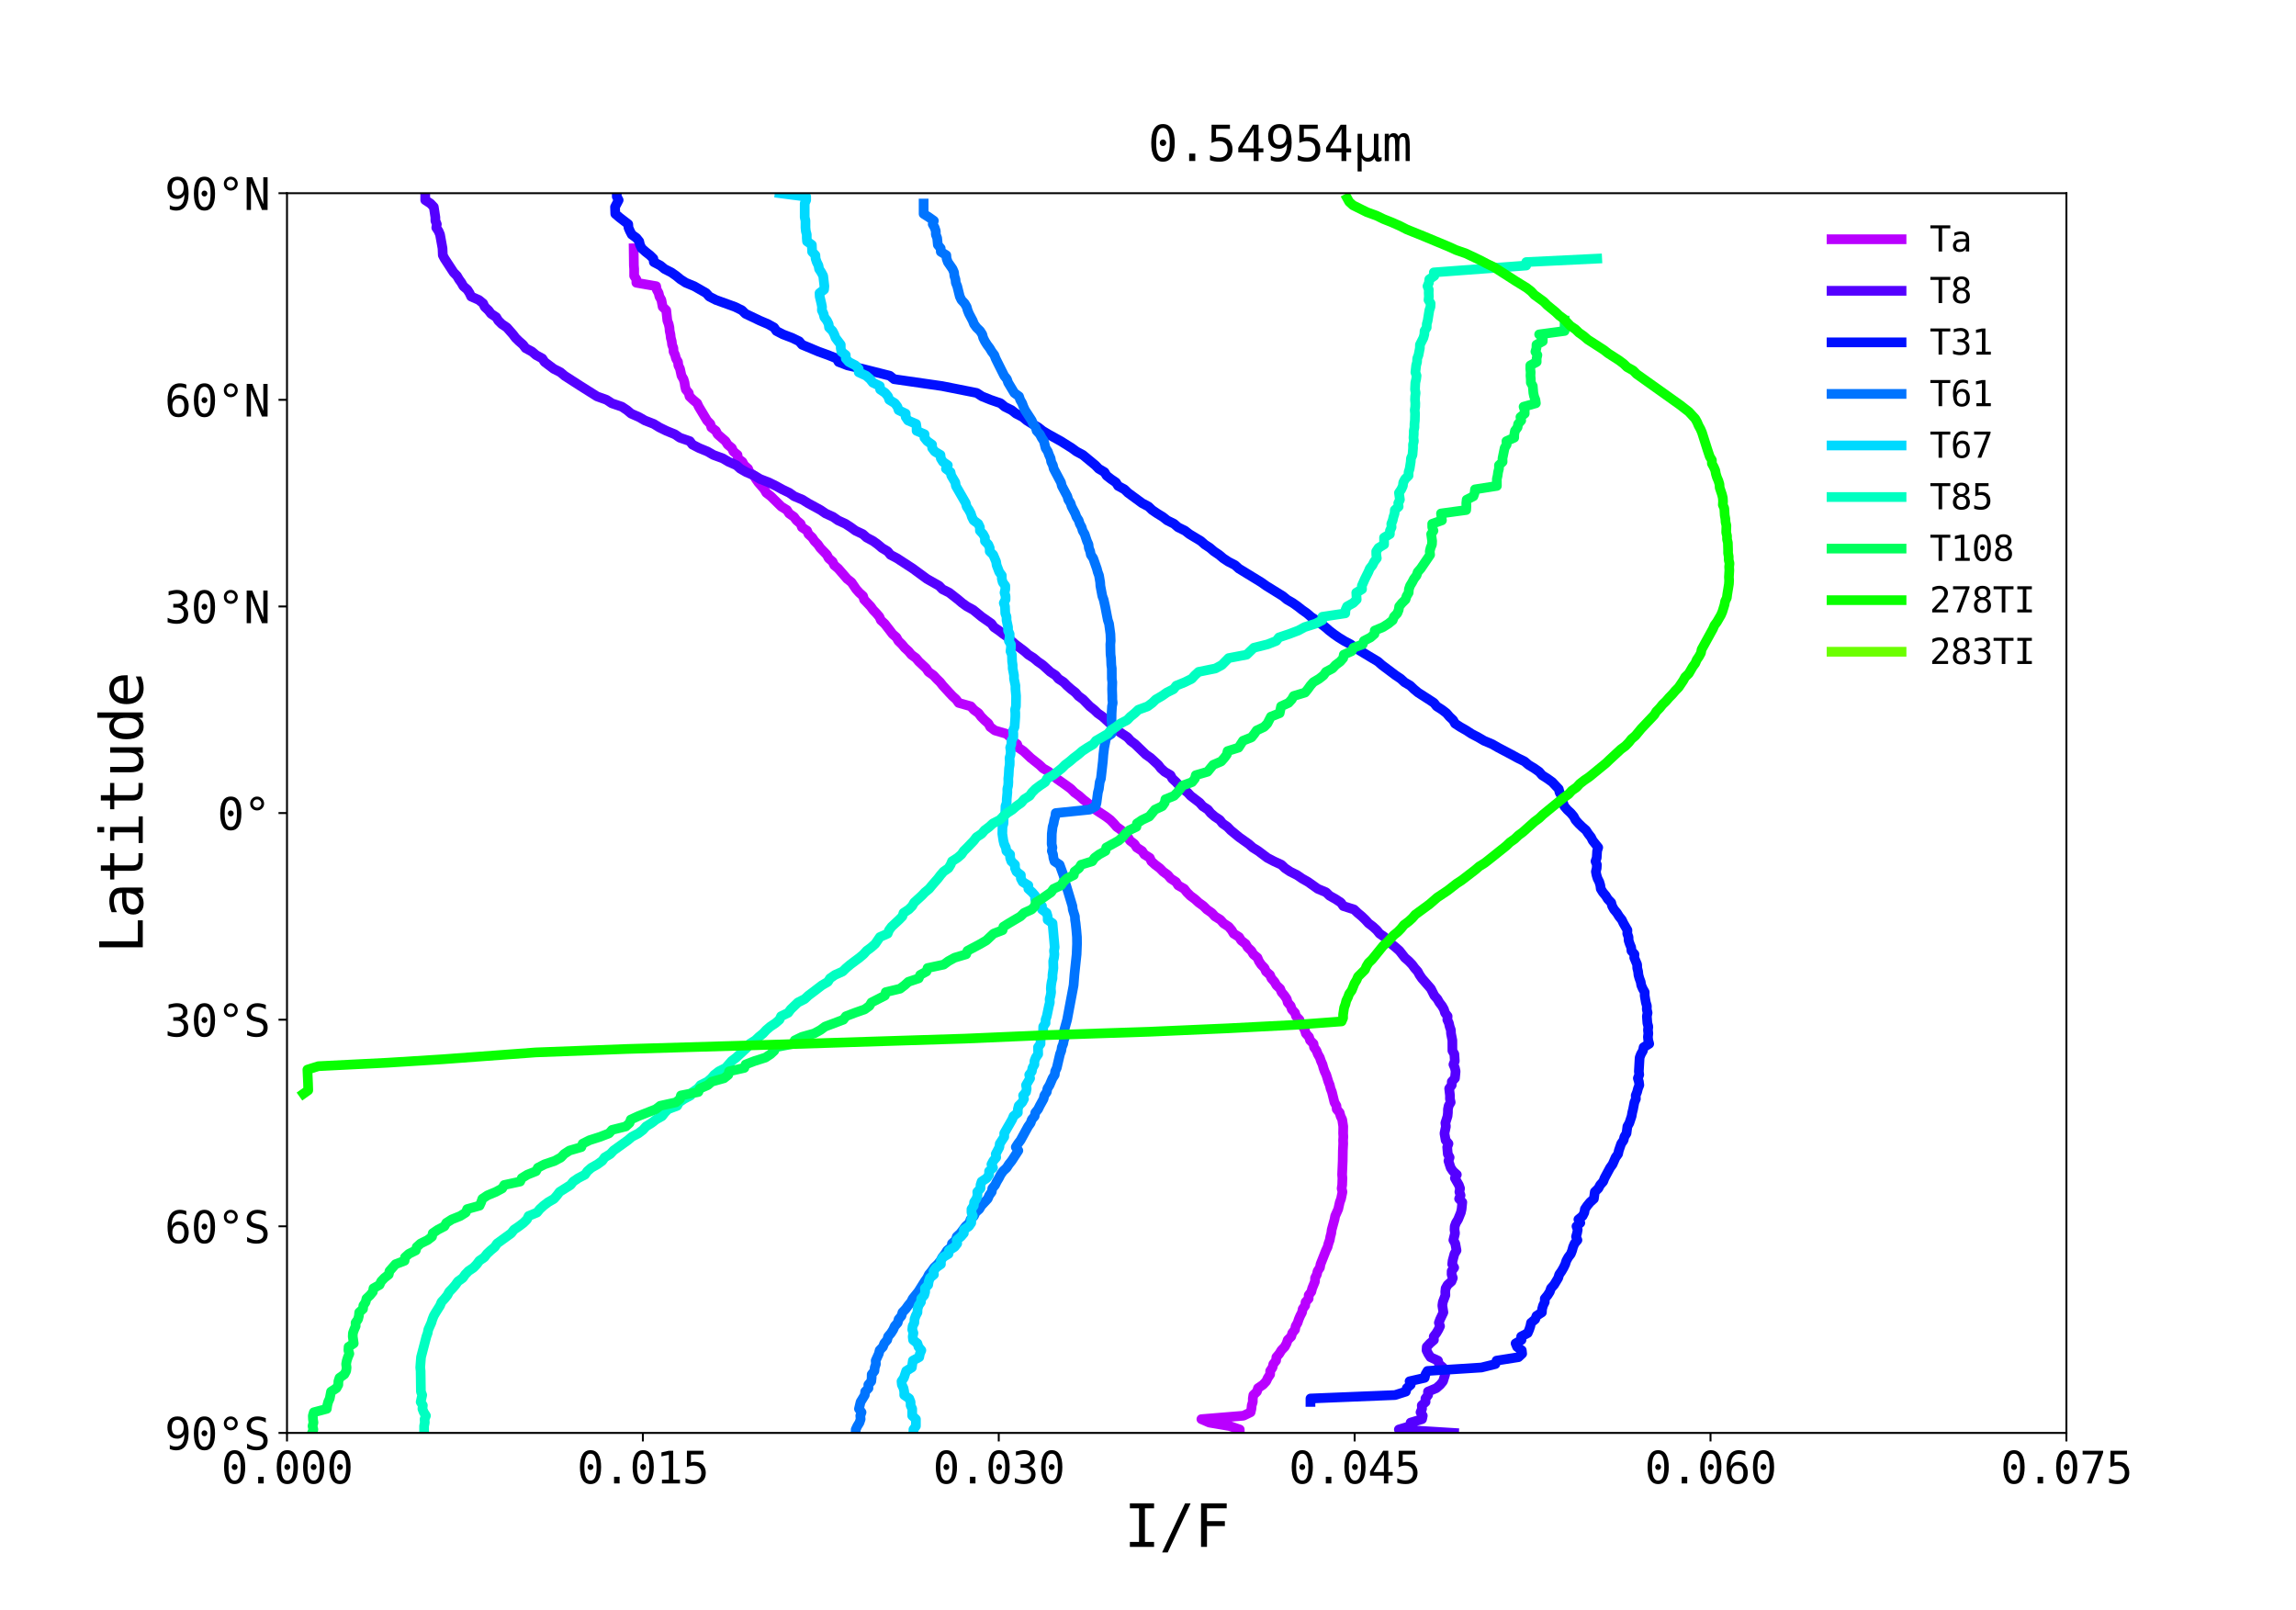 <?xml version="1.0" encoding="utf-8" standalone="no"?>
<!DOCTYPE svg PUBLIC "-//W3C//DTD SVG 1.1//EN"
  "http://www.w3.org/Graphics/SVG/1.1/DTD/svg11.dtd">
<svg xmlns:xlink="http://www.w3.org/1999/xlink" width="944.64pt" height="662.4pt" viewBox="0 0 944.64 662.4" xmlns="http://www.w3.org/2000/svg" version="1.1">
 <defs>
  <style type="text/css">*{stroke-linejoin: round; stroke-linecap: butt}</style>
 </defs>
 <g id="figure_1">
  <g id="patch_1">
   <path d="M 0 662.4 
L 944.64 662.4 
L 944.64 0 
L 0 0 
z
" style="fill: #ffffff"/>
  </g>
  <g id="axes_1">
   <g id="patch_2">
    <path d="M 118.08 589.536 
L 850.176 589.536 
L 850.176 79.488 
L 118.08 79.488 
z
" style="fill: #ffffff"/>
   </g>
   <g id="matplotlib.axis_1">
    <g id="xtick_1">
     <g id="line2d_1">
      <defs>
       <path id="me2d589ed76" d="M 0 0 
L 0 3.5 
" style="stroke: #000000; stroke-width: 0.8"/>
      </defs>
      <g>
       <use xlink:href="#me2d589ed76" x="118.08" y="589.536" style="stroke: #000000; stroke-width: 0.8"/>
      </g>
     </g>
     <g id="text_1">
      <!-- 0.000 -->
      <g transform="translate(90.989 610.309)scale(0.18 -0.18)">
       <defs>
        <path id="DejaVuSansMono-30" d="M 1509 2344 
Q 1509 2516 1629 2641 
Q 1750 2766 1919 2766 
Q 2094 2766 2219 2641 
Q 2344 2516 2344 2344 
Q 2344 2169 2220 2047 
Q 2097 1925 1919 1925 
Q 1744 1925 1626 2044 
Q 1509 2163 1509 2344 
z
M 1925 4250 
Q 1484 4250 1267 3775 
Q 1050 3300 1050 2328 
Q 1050 1359 1267 884 
Q 1484 409 1925 409 
Q 2369 409 2586 884 
Q 2803 1359 2803 2328 
Q 2803 3300 2586 3775 
Q 2369 4250 1925 4250 
z
M 1925 4750 
Q 2672 4750 3055 4137 
Q 3438 3525 3438 2328 
Q 3438 1134 3055 521 
Q 2672 -91 1925 -91 
Q 1178 -91 797 521 
Q 416 1134 416 2328 
Q 416 3525 797 4137 
Q 1178 4750 1925 4750 
z
" transform="scale(0.016)"/>
        <path id="DejaVuSansMono-2e" d="M 1528 953 
L 2316 953 
L 2316 0 
L 1528 0 
L 1528 953 
z
" transform="scale(0.016)"/>
       </defs>
       <use xlink:href="#DejaVuSansMono-30"/>
       <use xlink:href="#DejaVuSansMono-2e" x="60.205"/>
       <use xlink:href="#DejaVuSansMono-30" x="120.41"/>
       <use xlink:href="#DejaVuSansMono-30" x="180.615"/>
       <use xlink:href="#DejaVuSansMono-30" x="240.82"/>
      </g>
     </g>
    </g>
    <g id="xtick_2">
     <g id="line2d_2">
      <g>
       <use xlink:href="#me2d589ed76" x="264.499" y="589.536" style="stroke: #000000; stroke-width: 0.8"/>
      </g>
     </g>
     <g id="text_2">
      <!-- 0.015 -->
      <g transform="translate(237.408 610.309)scale(0.18 -0.18)">
       <defs>
        <path id="DejaVuSansMono-31" d="M 844 531 
L 1825 531 
L 1825 4097 
L 769 3859 
L 769 4434 
L 1819 4666 
L 2450 4666 
L 2450 531 
L 3419 531 
L 3419 0 
L 844 0 
L 844 531 
z
" transform="scale(0.016)"/>
        <path id="DejaVuSansMono-35" d="M 647 4666 
L 3009 4666 
L 3009 4134 
L 1222 4134 
L 1222 2988 
Q 1356 3038 1492 3061 
Q 1628 3084 1766 3084 
Q 2491 3084 2916 2656 
Q 3341 2228 3341 1497 
Q 3341 759 2895 334 
Q 2450 -91 1678 -91 
Q 1306 -91 998 -41 
Q 691 9 447 109 
L 447 750 
Q 734 594 1025 517 
Q 1316 441 1619 441 
Q 2141 441 2423 716 
Q 2706 991 2706 1497 
Q 2706 1997 2414 2275 
Q 2122 2553 1600 2553 
Q 1347 2553 1106 2495 
Q 866 2438 647 2322 
L 647 4666 
z
" transform="scale(0.016)"/>
       </defs>
       <use xlink:href="#DejaVuSansMono-30"/>
       <use xlink:href="#DejaVuSansMono-2e" x="60.205"/>
       <use xlink:href="#DejaVuSansMono-30" x="120.41"/>
       <use xlink:href="#DejaVuSansMono-31" x="180.615"/>
       <use xlink:href="#DejaVuSansMono-35" x="240.82"/>
      </g>
     </g>
    </g>
    <g id="xtick_3">
     <g id="line2d_3">
      <g>
       <use xlink:href="#me2d589ed76" x="410.918" y="589.536" style="stroke: #000000; stroke-width: 0.8"/>
      </g>
     </g>
     <g id="text_3">
      <!-- 0.030 -->
      <g transform="translate(383.827 610.309)scale(0.18 -0.18)">
       <defs>
        <path id="DejaVuSansMono-33" d="M 2425 2497 
Q 2884 2375 3128 2064 
Q 3372 1753 3372 1288 
Q 3372 644 2939 276 
Q 2506 -91 1741 -91 
Q 1419 -91 1084 -31 
Q 750 28 428 141 
L 428 769 
Q 747 603 1056 522 
Q 1366 441 1672 441 
Q 2191 441 2469 675 
Q 2747 909 2747 1350 
Q 2747 1756 2469 1995 
Q 2191 2234 1716 2234 
L 1234 2234 
L 1234 2753 
L 1716 2753 
Q 2150 2753 2394 2943 
Q 2638 3134 2638 3475 
Q 2638 3834 2411 4026 
Q 2184 4219 1766 4219 
Q 1488 4219 1191 4156 
Q 894 4094 569 3969 
L 569 4550 
Q 947 4650 1242 4700 
Q 1538 4750 1766 4750 
Q 2447 4750 2855 4408 
Q 3263 4066 3263 3500 
Q 3263 3116 3048 2859 
Q 2834 2603 2425 2497 
z
" transform="scale(0.016)"/>
       </defs>
       <use xlink:href="#DejaVuSansMono-30"/>
       <use xlink:href="#DejaVuSansMono-2e" x="60.205"/>
       <use xlink:href="#DejaVuSansMono-30" x="120.41"/>
       <use xlink:href="#DejaVuSansMono-33" x="180.615"/>
       <use xlink:href="#DejaVuSansMono-30" x="240.82"/>
      </g>
     </g>
    </g>
    <g id="xtick_4">
     <g id="line2d_4">
      <g>
       <use xlink:href="#me2d589ed76" x="557.338" y="589.536" style="stroke: #000000; stroke-width: 0.8"/>
      </g>
     </g>
     <g id="text_4">
      <!-- 0.045 -->
      <g transform="translate(530.246 610.309)scale(0.18 -0.18)">
       <defs>
        <path id="DejaVuSansMono-34" d="M 2297 4091 
L 825 1625 
L 2297 1625 
L 2297 4091 
z
M 2194 4666 
L 2925 4666 
L 2925 1625 
L 3547 1625 
L 3547 1113 
L 2925 1113 
L 2925 0 
L 2297 0 
L 2297 1113 
L 319 1113 
L 319 1709 
L 2194 4666 
z
" transform="scale(0.016)"/>
       </defs>
       <use xlink:href="#DejaVuSansMono-30"/>
       <use xlink:href="#DejaVuSansMono-2e" x="60.205"/>
       <use xlink:href="#DejaVuSansMono-30" x="120.41"/>
       <use xlink:href="#DejaVuSansMono-34" x="180.615"/>
       <use xlink:href="#DejaVuSansMono-35" x="240.82"/>
      </g>
     </g>
    </g>
    <g id="xtick_5">
     <g id="line2d_5">
      <g>
       <use xlink:href="#me2d589ed76" x="703.757" y="589.536" style="stroke: #000000; stroke-width: 0.8"/>
      </g>
     </g>
     <g id="text_5">
      <!-- 0.060 -->
      <g transform="translate(676.665 610.309)scale(0.18 -0.18)">
       <defs>
        <path id="DejaVuSansMono-36" d="M 3097 4563 
L 3097 3981 
Q 2900 4097 2678 4158 
Q 2456 4219 2216 4219 
Q 1616 4219 1306 3767 
Q 997 3316 997 2438 
Q 1147 2750 1412 2917 
Q 1678 3084 2022 3084 
Q 2697 3084 3067 2670 
Q 3438 2256 3438 1497 
Q 3438 741 3056 325 
Q 2675 -91 1984 -91 
Q 1172 -91 794 492 
Q 416 1075 416 2328 
Q 416 3509 870 4129 
Q 1325 4750 2188 4750 
Q 2419 4750 2650 4701 
Q 2881 4653 3097 4563 
z
M 1972 2591 
Q 1569 2591 1337 2300 
Q 1106 2009 1106 1497 
Q 1106 984 1337 693 
Q 1569 403 1972 403 
Q 2391 403 2603 679 
Q 2816 956 2816 1497 
Q 2816 2041 2603 2316 
Q 2391 2591 1972 2591 
z
" transform="scale(0.016)"/>
       </defs>
       <use xlink:href="#DejaVuSansMono-30"/>
       <use xlink:href="#DejaVuSansMono-2e" x="60.205"/>
       <use xlink:href="#DejaVuSansMono-30" x="120.41"/>
       <use xlink:href="#DejaVuSansMono-36" x="180.615"/>
       <use xlink:href="#DejaVuSansMono-30" x="240.82"/>
      </g>
     </g>
    </g>
    <g id="xtick_6">
     <g id="line2d_6">
      <g>
       <use xlink:href="#me2d589ed76" x="850.176" y="589.536" style="stroke: #000000; stroke-width: 0.8"/>
      </g>
     </g>
     <g id="text_6">
      <!-- 0.075 -->
      <g transform="translate(823.085 610.309)scale(0.18 -0.18)">
       <defs>
        <path id="DejaVuSansMono-37" d="M 434 4666 
L 3372 4666 
L 3372 4397 
L 1703 0 
L 1044 0 
L 2669 4134 
L 434 4134 
L 434 4666 
z
" transform="scale(0.016)"/>
       </defs>
       <use xlink:href="#DejaVuSansMono-30"/>
       <use xlink:href="#DejaVuSansMono-2e" x="60.205"/>
       <use xlink:href="#DejaVuSansMono-30" x="120.41"/>
       <use xlink:href="#DejaVuSansMono-37" x="180.615"/>
       <use xlink:href="#DejaVuSansMono-35" x="240.82"/>
      </g>
     </g>
    </g>
    <g id="text_7">
     <!-- I/F -->
     <g transform="translate(462.455 636.416)scale(0.24 -0.24)">
      <defs>
       <path id="DejaVuSansMono-49" d="M 628 4666 
L 3219 4666 
L 3219 4134 
L 2241 4134 
L 2241 531 
L 3219 531 
L 3219 0 
L 628 0 
L 628 531 
L 1606 531 
L 1606 4134 
L 628 4134 
L 628 4666 
z
" transform="scale(0.016)"/>
       <path id="DejaVuSansMono-2f" d="M 2778 4666 
L 3372 4666 
L 916 -594 
L 319 -594 
L 2778 4666 
z
" transform="scale(0.016)"/>
       <path id="DejaVuSansMono-46" d="M 728 4666 
L 3475 4666 
L 3475 4134 
L 1363 4134 
L 1363 2759 
L 3278 2759 
L 3278 2228 
L 1363 2228 
L 1363 0 
L 728 0 
L 728 4666 
z
" transform="scale(0.016)"/>
      </defs>
      <use xlink:href="#DejaVuSansMono-49"/>
      <use xlink:href="#DejaVuSansMono-2f" x="60.205"/>
      <use xlink:href="#DejaVuSansMono-46" x="120.41"/>
     </g>
    </g>
   </g>
   <g id="matplotlib.axis_2">
    <g id="ytick_1">
     <g id="line2d_7">
      <defs>
       <path id="m80aeb5f7b0" d="M 0 0 
L -3.5 0 
" style="stroke: #000000; stroke-width: 0.8"/>
      </defs>
      <g>
       <use xlink:href="#m80aeb5f7b0" x="118.08" y="589.536" style="stroke: #000000; stroke-width: 0.8"/>
      </g>
     </g>
     <g id="text_8">
      <!-- 90°S -->
      <g transform="translate(67.734 596.422)scale(0.18 -0.18)">
       <defs>
        <path id="DejaVuSansMono-39" d="M 1863 2069 
Q 2266 2069 2495 2359 
Q 2725 2650 2725 3163 
Q 2725 3675 2495 3965 
Q 2266 4256 1863 4256 
Q 1444 4256 1231 3979 
Q 1019 3703 1019 3163 
Q 1019 2619 1230 2344 
Q 1441 2069 1863 2069 
z
M 738 97 
L 738 678 
Q 934 563 1156 502 
Q 1378 441 1619 441 
Q 2219 441 2526 892 
Q 2834 1344 2834 2222 
Q 2688 1909 2422 1742 
Q 2156 1575 1813 1575 
Q 1138 1575 767 1990 
Q 397 2406 397 3169 
Q 397 3922 776 4336 
Q 1156 4750 1850 4750 
Q 2663 4750 3041 4165 
Q 3419 3581 3419 2328 
Q 3419 1150 2964 529 
Q 2509 -91 1644 -91 
Q 1416 -91 1184 -42 
Q 953 6 738 97 
z
" transform="scale(0.016)"/>
        <path id="DejaVuSansMono-b0" d="M 1925 4750 
Q 2128 4750 2311 4673 
Q 2494 4597 2631 4453 
Q 2772 4313 2845 4134 
Q 2919 3956 2919 3750 
Q 2919 3338 2628 3052 
Q 2338 2766 1919 2766 
Q 1497 2766 1215 3047 
Q 934 3328 934 3750 
Q 934 4169 1221 4459 
Q 1509 4750 1925 4750 
z
M 1925 4347 
Q 1678 4347 1504 4173 
Q 1331 4000 1331 3750 
Q 1331 3500 1501 3331 
Q 1672 3163 1919 3163 
Q 2169 3163 2345 3334 
Q 2522 3506 2522 3750 
Q 2522 3997 2347 4172 
Q 2172 4347 1925 4347 
z
" transform="scale(0.016)"/>
        <path id="DejaVuSansMono-53" d="M 3163 4506 
L 3163 3866 
Q 2875 4050 2586 4144 
Q 2297 4238 2003 4238 
Q 1556 4238 1297 4030 
Q 1038 3822 1038 3469 
Q 1038 3159 1208 2996 
Q 1378 2834 1844 2725 
L 2175 2650 
Q 2831 2497 3131 2169 
Q 3431 1841 3431 1275 
Q 3431 609 3018 259 
Q 2606 -91 1819 -91 
Q 1491 -91 1159 -20 
Q 828 50 494 191 
L 494 863 
Q 853 634 1173 528 
Q 1494 422 1819 422 
Q 2297 422 2562 636 
Q 2828 850 2828 1234 
Q 2828 1584 2645 1768 
Q 2463 1953 2009 2053 
L 1672 2131 
Q 1022 2278 728 2575 
Q 434 2872 434 3372 
Q 434 3997 854 4373 
Q 1275 4750 1972 4750 
Q 2241 4750 2537 4689 
Q 2834 4628 3163 4506 
z
" transform="scale(0.016)"/>
       </defs>
       <use xlink:href="#DejaVuSansMono-39"/>
       <use xlink:href="#DejaVuSansMono-30" x="60.205"/>
       <use xlink:href="#DejaVuSansMono-b0" x="120.41"/>
       <use xlink:href="#DejaVuSansMono-53" x="180.615"/>
      </g>
     </g>
    </g>
    <g id="ytick_2">
     <g id="line2d_8">
      <g>
       <use xlink:href="#m80aeb5f7b0" x="118.08" y="504.528" style="stroke: #000000; stroke-width: 0.8"/>
      </g>
     </g>
     <g id="text_9">
      <!-- 60°S -->
      <g transform="translate(67.734 511.414)scale(0.18 -0.18)">
       <use xlink:href="#DejaVuSansMono-36"/>
       <use xlink:href="#DejaVuSansMono-30" x="60.205"/>
       <use xlink:href="#DejaVuSansMono-b0" x="120.41"/>
       <use xlink:href="#DejaVuSansMono-53" x="180.615"/>
      </g>
     </g>
    </g>
    <g id="ytick_3">
     <g id="line2d_9">
      <g>
       <use xlink:href="#m80aeb5f7b0" x="118.08" y="419.52" style="stroke: #000000; stroke-width: 0.8"/>
      </g>
     </g>
     <g id="text_10">
      <!-- 30°S -->
      <g transform="translate(67.734 426.406)scale(0.18 -0.18)">
       <use xlink:href="#DejaVuSansMono-33"/>
       <use xlink:href="#DejaVuSansMono-30" x="60.205"/>
       <use xlink:href="#DejaVuSansMono-b0" x="120.41"/>
       <use xlink:href="#DejaVuSansMono-53" x="180.615"/>
      </g>
     </g>
    </g>
    <g id="ytick_4">
     <g id="line2d_10">
      <g>
       <use xlink:href="#m80aeb5f7b0" x="118.08" y="334.512" style="stroke: #000000; stroke-width: 0.8"/>
      </g>
     </g>
     <g id="text_11">
      <!-- 0° -->
      <g transform="translate(89.407 341.398)scale(0.18 -0.18)">
       <use xlink:href="#DejaVuSansMono-30"/>
       <use xlink:href="#DejaVuSansMono-b0" x="60.205"/>
      </g>
     </g>
    </g>
    <g id="ytick_5">
     <g id="line2d_11">
      <g>
       <use xlink:href="#m80aeb5f7b0" x="118.08" y="249.504" style="stroke: #000000; stroke-width: 0.8"/>
      </g>
     </g>
     <g id="text_12">
      <!-- 30°N -->
      <g transform="translate(67.734 256.39)scale(0.18 -0.18)">
       <defs>
        <path id="DejaVuSansMono-4e" d="M 434 4666 
L 1234 4666 
L 2809 825 
L 2809 4666 
L 3419 4666 
L 3419 0 
L 2619 0 
L 1044 3841 
L 1044 0 
L 434 0 
L 434 4666 
z
" transform="scale(0.016)"/>
       </defs>
       <use xlink:href="#DejaVuSansMono-33"/>
       <use xlink:href="#DejaVuSansMono-30" x="60.205"/>
       <use xlink:href="#DejaVuSansMono-b0" x="120.41"/>
       <use xlink:href="#DejaVuSansMono-4e" x="180.615"/>
      </g>
     </g>
    </g>
    <g id="ytick_6">
     <g id="line2d_12">
      <g>
       <use xlink:href="#m80aeb5f7b0" x="118.08" y="164.496" style="stroke: #000000; stroke-width: 0.8"/>
      </g>
     </g>
     <g id="text_13">
      <!-- 60°N -->
      <g transform="translate(67.734 171.382)scale(0.18 -0.18)">
       <use xlink:href="#DejaVuSansMono-36"/>
       <use xlink:href="#DejaVuSansMono-30" x="60.205"/>
       <use xlink:href="#DejaVuSansMono-b0" x="120.41"/>
       <use xlink:href="#DejaVuSansMono-4e" x="180.615"/>
      </g>
     </g>
    </g>
    <g id="ytick_7">
     <g id="line2d_13">
      <g>
       <use xlink:href="#m80aeb5f7b0" x="118.08" y="79.488" style="stroke: #000000; stroke-width: 0.8"/>
      </g>
     </g>
     <g id="text_14">
      <!-- 90°N -->
      <g transform="translate(67.734 86.374)scale(0.18 -0.18)">
       <use xlink:href="#DejaVuSansMono-39"/>
       <use xlink:href="#DejaVuSansMono-30" x="60.205"/>
       <use xlink:href="#DejaVuSansMono-b0" x="120.41"/>
       <use xlink:href="#DejaVuSansMono-4e" x="180.615"/>
      </g>
     </g>
    </g>
    <g id="text_15">
     <!-- Latitude -->
     <g transform="translate(58.742 392.307)rotate(-90)scale(0.24 -0.24)">
      <defs>
       <path id="DejaVuSansMono-4c" d="M 672 4666 
L 1306 4666 
L 1306 531 
L 3559 531 
L 3559 0 
L 672 0 
L 672 4666 
z
" transform="scale(0.016)"/>
       <path id="DejaVuSansMono-61" d="M 2194 1759 
L 2003 1759 
Q 1500 1759 1245 1582 
Q 991 1406 991 1056 
Q 991 741 1181 566 
Q 1372 391 1709 391 
Q 2184 391 2456 720 
Q 2728 1050 2731 1631 
L 2731 1759 
L 2194 1759 
z
M 3309 1997 
L 3309 0 
L 2731 0 
L 2731 519 
Q 2547 206 2267 57 
Q 1988 -91 1588 -91 
Q 1053 -91 734 211 
Q 416 513 416 1019 
Q 416 1603 808 1906 
Q 1200 2209 1959 2209 
L 2731 2209 
L 2731 2300 
Q 2728 2719 2518 2908 
Q 2309 3097 1850 3097 
Q 1556 3097 1256 3012 
Q 956 2928 672 2766 
L 672 3341 
Q 991 3463 1283 3523 
Q 1575 3584 1850 3584 
Q 2284 3584 2592 3456 
Q 2900 3328 3091 3072 
Q 3209 2916 3259 2686 
Q 3309 2456 3309 1997 
z
" transform="scale(0.016)"/>
       <path id="DejaVuSansMono-74" d="M 1919 4494 
L 1919 3500 
L 3225 3500 
L 3225 3053 
L 1919 3053 
L 1919 1153 
Q 1919 766 2066 612 
Q 2213 459 2578 459 
L 3225 459 
L 3225 0 
L 2522 0 
Q 1875 0 1609 259 
Q 1344 519 1344 1153 
L 1344 3053 
L 409 3053 
L 409 3500 
L 1344 3500 
L 1344 4494 
L 1919 4494 
z
" transform="scale(0.016)"/>
       <path id="DejaVuSansMono-69" d="M 800 3500 
L 2272 3500 
L 2272 447 
L 3413 447 
L 3413 0 
L 556 0 
L 556 447 
L 1697 447 
L 1697 3053 
L 800 3053 
L 800 3500 
z
M 1697 4863 
L 2272 4863 
L 2272 4134 
L 1697 4134 
L 1697 4863 
z
" transform="scale(0.016)"/>
       <path id="DejaVuSansMono-75" d="M 609 1325 
L 609 3494 
L 1184 3494 
L 1184 1325 
Q 1184 853 1351 631 
Q 1519 409 1869 409 
Q 2275 409 2490 695 
Q 2706 981 2706 1516 
L 2706 3494 
L 3284 3494 
L 3284 0 
L 2706 0 
L 2706 525 
Q 2553 222 2289 65 
Q 2025 -91 1672 -91 
Q 1134 -91 871 261 
Q 609 613 609 1325 
z
" transform="scale(0.016)"/>
       <path id="DejaVuSansMono-64" d="M 2681 3053 
L 2681 4863 
L 3256 4863 
L 3256 0 
L 2681 0 
L 2681 441 
Q 2538 181 2298 45 
Q 2059 -91 1747 -91 
Q 1113 -91 748 401 
Q 384 894 384 1759 
Q 384 2613 750 3098 
Q 1116 3584 1747 3584 
Q 2063 3584 2303 3448 
Q 2544 3313 2681 3053 
z
M 991 1747 
Q 991 1078 1203 737 
Q 1416 397 1831 397 
Q 2247 397 2464 740 
Q 2681 1084 2681 1747 
Q 2681 2413 2464 2755 
Q 2247 3097 1831 3097 
Q 1416 3097 1203 2756 
Q 991 2416 991 1747 
z
" transform="scale(0.016)"/>
       <path id="DejaVuSansMono-65" d="M 3475 1894 
L 3475 1613 
L 984 1613 
L 984 1594 
Q 984 1022 1282 709 
Q 1581 397 2125 397 
Q 2400 397 2700 484 
Q 3000 572 3341 750 
L 3341 178 
Q 3013 44 2708 -23 
Q 2403 -91 2119 -91 
Q 1303 -91 843 398 
Q 384 888 384 1747 
Q 384 2584 834 3084 
Q 1284 3584 2034 3584 
Q 2703 3584 3089 3131 
Q 3475 2678 3475 1894 
z
M 2900 2063 
Q 2888 2569 2661 2833 
Q 2434 3097 2009 3097 
Q 1594 3097 1325 2822 
Q 1056 2547 1006 2059 
L 2900 2063 
z
" transform="scale(0.016)"/>
      </defs>
      <use xlink:href="#DejaVuSansMono-4c"/>
      <use xlink:href="#DejaVuSansMono-61" x="60.205"/>
      <use xlink:href="#DejaVuSansMono-74" x="120.41"/>
      <use xlink:href="#DejaVuSansMono-69" x="180.615"/>
      <use xlink:href="#DejaVuSansMono-74" x="240.82"/>
      <use xlink:href="#DejaVuSansMono-75" x="301.025"/>
      <use xlink:href="#DejaVuSansMono-64" x="361.23"/>
      <use xlink:href="#DejaVuSansMono-65" x="421.436"/>
     </g>
    </g>
   </g>
   <g id="line2d_14">
    <path d="M 260.707 102.157 
L 260.798 109.241 
L 260.911 110.658 
L 260.911 113.491 
L 261.818 114.908 
L 261.818 116.325 
L 269.965 117.742 
L 270.2 119.158 
L 270.985 120.575 
L 271.307 121.992 
L 272.11 123.409 
L 272.636 126.242 
L 274.106 127.659 
L 274.568 131.91 
L 275.104 133.326 
L 275.417 134.743 
L 275.521 136.16 
L 275.838 137.577 
L 275.984 138.994 
L 276.369 140.41 
L 276.519 141.827 
L 277.059 143.244 
L 277.113 144.661 
L 277.766 146.078 
L 278.124 147.494 
L 278.954 148.911 
L 279.086 150.328 
L 279.775 151.745 
L 280.388 154.578 
L 281.222 155.995 
L 281.635 157.412 
L 281.835 158.829 
L 282.184 160.246 
L 283.359 161.662 
L 283.685 163.079 
L 285.155 164.496 
L 286.829 165.913 
L 287.491 167.33 
L 290.893 172.997 
L 292.258 174.414 
L 292.657 175.83 
L 294.521 177.247 
L 295.238 178.664 
L 298.508 181.498 
L 299.384 182.914 
L 301.094 184.331 
L 301.742 185.748 
L 303.439 187.165 
L 303.556 188.582 
L 305.434 189.998 
L 306.187 191.415 
L 307.784 192.832 
L 308.337 194.249 
L 310.17 195.666 
L 311.022 197.082 
L 312.02 198.499 
L 314.474 201.333 
L 315.286 202.75 
L 317.132 204.166 
L 321.459 208.417 
L 323.768 209.834 
L 324.67 211.25 
L 326.684 212.667 
L 327.709 214.084 
L 329.401 215.501 
L 329.923 216.918 
L 332.055 218.334 
L 332.635 219.751 
L 334.173 221.168 
L 335.112 222.585 
L 336.504 224.002 
L 337.47 225.418 
L 340.201 228.252 
L 340.922 229.669 
L 342.546 231.086 
L 343.204 232.502 
L 344.868 233.919 
L 348.56 238.17 
L 350.338 239.586 
L 352.261 242.42 
L 353.531 243.837 
L 355.096 245.254 
L 355.518 246.67 
L 358.208 249.504 
L 359.228 250.921 
L 360.594 252.338 
L 361.796 253.754 
L 362.408 255.171 
L 363.95 256.588 
L 366.155 259.422 
L 367.216 260.838 
L 368.831 262.255 
L 369.611 263.672 
L 371.067 265.089 
L 372.246 266.506 
L 373.784 267.922 
L 374.954 269.339 
L 376.868 270.756 
L 378.056 272.173 
L 381.082 275.006 
L 382.012 276.423 
L 384.048 277.84 
L 385.345 279.257 
L 386.801 280.674 
L 387.917 282.09 
L 390.507 284.924 
L 391.85 286.341 
L 393.401 287.758 
L 394.417 289.174 
L 399.415 290.591 
L 400.658 292.008 
L 402.604 293.425 
L 403.643 294.842 
L 405.049 296.258 
L 406.668 297.675 
L 407.403 299.092 
L 409.303 300.509 
L 414.129 301.926 
L 415.708 303.342 
L 416.497 304.759 
L 418.475 306.176 
L 418.992 307.593 
L 421.074 309.01 
L 424.081 311.843 
L 427.655 314.677 
L 429.134 316.094 
L 431.533 317.51 
L 433.316 318.927 
L 434.717 320.344 
L 438.749 323.178 
L 440.645 324.594 
L 442.042 326.011 
L 443.997 327.428 
L 445.553 328.845 
L 449.159 331.678 
L 450.66 333.095 
L 454.987 335.929 
L 456.852 337.346 
L 458.231 338.762 
L 459.437 340.179 
L 461.419 341.596 
L 462.444 343.013 
L 464.045 344.43 
L 464.912 345.846 
L 466.762 347.263 
L 467.674 348.68 
L 469.865 350.097 
L 470.817 351.514 
L 473.058 352.93 
L 473.688 354.347 
L 475.262 355.764 
L 477.149 357.181 
L 478.537 358.598 
L 480.474 360.014 
L 481.671 361.431 
L 483.839 362.848 
L 484.747 364.265 
L 487.223 365.682 
L 488.312 367.098 
L 489.727 368.515 
L 491.632 369.932 
L 493.179 371.349 
L 495.133 372.766 
L 496.549 374.182 
L 498.572 375.599 
L 499.86 377.016 
L 502.137 378.433 
L 503.37 379.85 
L 505.52 381.266 
L 506.722 382.683 
L 507.557 384.1 
L 509.793 385.517 
L 510.659 386.934 
L 512.51 388.35 
L 513.331 389.767 
L 514.85 391.184 
L 515.662 392.601 
L 517.359 394.018 
L 517.944 395.434 
L 518.887 396.851 
L 520.257 398.268 
L 520.874 399.685 
L 522.507 401.102 
L 523.101 402.518 
L 524.353 403.935 
L 525.174 405.352 
L 526.684 406.769 
L 527.251 408.186 
L 528.453 409.602 
L 529.419 411.019 
L 529.796 412.436 
L 531.025 413.853 
L 531.492 415.27 
L 532.785 416.686 
L 533.243 418.103 
L 534.617 419.52 
L 535.053 420.937 
L 536.06 422.354 
L 536.844 423.77 
L 537.262 425.187 
L 538.554 426.604 
L 539.003 428.021 
L 540.419 429.438 
L 540.636 430.854 
L 541.652 432.271 
L 542.183 433.688 
L 543.004 435.105 
L 543.48 436.522 
L 544.12 437.938 
L 544.501 439.355 
L 545 440.772 
L 545.671 442.189 
L 546.537 445.022 
L 547.109 446.439 
L 547.431 447.856 
L 547.989 449.273 
L 549.027 453.523 
L 549.848 454.94 
L 549.975 456.357 
L 551.168 457.774 
L 551.545 459.19 
L 552.216 460.607 
L 552.642 463.441 
L 552.593 466.274 
L 552.692 467.691 
L 552.579 469.108 
L 552.633 470.525 
L 552.484 473.358 
L 552.425 477.609 
L 552.18 483.276 
L 552.307 484.693 
L 552.207 487.526 
L 551.976 488.943 
L 552.329 490.36 
L 551.744 493.194 
L 551.223 494.61 
L 550.588 497.444 
L 549.327 500.278 
L 549.059 501.694 
L 547.889 505.945 
L 547.717 507.362 
L 547.336 508.778 
L 547.086 510.195 
L 546.569 511.612 
L 546.211 513.029 
L 545.539 514.446 
L 543.303 520.113 
L 543.049 521.53 
L 542.092 522.946 
L 541.797 524.363 
L 541.063 525.78 
L 541.031 527.197 
L 539.87 530.03 
L 539.511 531.447 
L 538.427 532.864 
L 538.414 534.281 
L 537.144 535.698 
L 536.999 537.114 
L 535.964 538.531 
L 535.683 539.948 
L 534.939 541.365 
L 534.336 542.782 
L 533.878 544.198 
L 533.062 545.615 
L 532.803 547.032 
L 531.665 548.449 
L 531.252 549.866 
L 529.805 551.282 
L 529.333 552.699 
L 528.558 554.116 
L 527.201 555.533 
L 526.34 556.95 
L 525.138 558.366 
L 525.011 559.783 
L 523.877 561.2 
L 523.555 562.617 
L 522.588 564.034 
L 522.57 565.45 
L 521.613 566.867 
L 520.956 568.284 
L 519.631 569.701 
L 517.576 571.118 
L 517.141 572.534 
L 515.667 573.951 
L 515.44 575.368 
L 515.436 576.785 
L 514.991 578.202 
L 514.864 579.618 
L 514.533 581.035 
L 511.585 582.452 
L 494.285 583.869 
L 497.565 585.286 
L 505.91 586.702 
L 510.07 588.119 
L 510.07 589.536 
L 510.07 589.536 
" clip-path="url(#p6dc65b1724)" style="fill: none; stroke: #b900ff; stroke-width: 4; stroke-linecap: square"/>
   </g>
   <g id="line2d_15">
    <path d="M 174.955 79.488 
L 174.955 82.322 
L 177.127 83.738 
L 178.473 85.155 
L 179.127 89.406 
L 179.133 90.822 
L 179.724 92.239 
L 179.495 93.656 
L 180.435 95.073 
L 181.032 96.49 
L 182.061 102.157 
L 182.182 104.99 
L 182.925 106.407 
L 186.627 112.074 
L 187.999 113.491 
L 188.83 114.908 
L 189.847 116.325 
L 190.64 117.742 
L 192.272 119.158 
L 193.181 120.575 
L 193.835 121.992 
L 197.023 123.409 
L 198.775 124.826 
L 199.429 126.242 
L 200.941 127.659 
L 202.039 129.076 
L 204.16 130.493 
L 205.024 131.91 
L 206.453 133.326 
L 208.542 134.743 
L 211.038 137.577 
L 212.111 138.994 
L 213.559 140.41 
L 215.179 141.827 
L 216.264 143.244 
L 218.881 144.661 
L 220.545 146.078 
L 223.129 147.494 
L 224.056 148.911 
L 227.816 151.745 
L 230.597 153.162 
L 232.268 154.578 
L 238.866 158.829 
L 245.623 163.079 
L 249.554 164.496 
L 251.694 165.913 
L 255.847 167.33 
L 257.974 168.746 
L 259.657 170.163 
L 262.864 171.58 
L 265.354 172.997 
L 268.967 174.414 
L 271.266 175.83 
L 274.162 177.247 
L 277.616 178.664 
L 279.731 180.081 
L 283.814 181.498 
L 284.881 182.914 
L 287.618 184.331 
L 291.067 185.748 
L 293.505 187.165 
L 297.379 188.582 
L 299.786 189.998 
L 303.005 191.415 
L 304.568 192.832 
L 307.051 194.249 
L 310.391 195.666 
L 312.728 197.082 
L 316.379 198.499 
L 319.244 199.916 
L 321.796 201.333 
L 324.756 202.75 
L 326.756 204.166 
L 330.154 205.583 
L 332.414 207 
L 337.596 209.834 
L 339.679 211.25 
L 342.759 212.667 
L 344.791 214.084 
L 347.859 215.501 
L 350.031 216.918 
L 351.993 218.334 
L 354.99 219.751 
L 356.578 221.168 
L 359.22 222.585 
L 361.176 224.002 
L 362.839 225.418 
L 365.195 226.835 
L 366.351 228.252 
L 369.038 229.669 
L 375.572 233.919 
L 381.364 238.17 
L 386.368 241.003 
L 387.721 242.42 
L 390.559 243.837 
L 394.173 246.67 
L 395.849 248.087 
L 397.83 249.504 
L 400.415 250.921 
L 403.876 253.754 
L 407.921 256.588 
L 408.893 258.005 
L 410.957 259.422 
L 412.792 260.838 
L 414.824 262.255 
L 416.094 263.672 
L 417.707 265.089 
L 421.486 267.922 
L 423.061 269.339 
L 425.284 270.756 
L 426.966 272.173 
L 428.999 273.59 
L 432.123 276.423 
L 434.282 277.84 
L 435.47 279.257 
L 437.635 280.674 
L 439.026 282.09 
L 440.633 283.507 
L 442.455 284.924 
L 443.7 286.341 
L 445.611 287.758 
L 448.355 290.591 
L 450.152 292.008 
L 451.619 293.425 
L 453.632 294.842 
L 456.731 297.675 
L 458.452 299.092 
L 459.627 300.509 
L 463.882 303.342 
L 465.152 304.759 
L 467.019 306.176 
L 471.426 310.426 
L 473.439 311.843 
L 476.525 314.677 
L 477.611 316.094 
L 479.174 317.51 
L 481.58 318.927 
L 482.33 320.344 
L 483.873 321.761 
L 485.118 323.178 
L 486.642 324.594 
L 488.56 326.011 
L 489.887 327.428 
L 493.583 330.262 
L 494.808 331.678 
L 496.968 333.095 
L 498.104 334.512 
L 499.743 335.929 
L 501.876 337.346 
L 502.962 338.762 
L 504.988 340.179 
L 506.36 341.596 
L 509.802 344.43 
L 513.79 347.263 
L 515.39 348.68 
L 517.657 350.097 
L 521.423 352.93 
L 524.122 354.347 
L 527.208 355.764 
L 528.682 357.181 
L 530.809 358.598 
L 533.635 360.014 
L 535.705 361.431 
L 538.188 362.848 
L 542.189 365.682 
L 545.568 367.098 
L 547.028 368.515 
L 549.543 369.932 
L 551.683 371.349 
L 552.68 372.766 
L 557.106 374.182 
L 558.599 375.599 
L 560.294 377.016 
L 561.768 378.433 
L 563.05 379.85 
L 564.905 381.266 
L 566.448 382.683 
L 567.591 384.1 
L 569.649 385.517 
L 570.722 386.934 
L 574.202 389.767 
L 575.789 391.184 
L 578.012 394.018 
L 579.631 395.434 
L 580.99 396.851 
L 582.032 398.268 
L 583.283 399.685 
L 584.039 401.102 
L 585.017 402.518 
L 587.481 405.352 
L 588.706 406.769 
L 590.135 409.602 
L 591.386 411.019 
L 592.193 412.436 
L 593.285 413.853 
L 594.085 415.27 
L 594.517 416.686 
L 595.597 418.103 
L 595.47 419.52 
L 596.117 420.937 
L 596.435 422.354 
L 596.936 423.77 
L 596.987 425.187 
L 597.546 428.021 
L 597.559 432.271 
L 598.365 433.688 
L 598.543 436.522 
L 597.984 437.938 
L 598.581 439.355 
L 598.88 440.772 
L 598.607 443.606 
L 597.305 445.022 
L 597.286 446.439 
L 596.232 447.856 
L 596.562 450.69 
L 596.549 452.106 
L 596.854 453.523 
L 596.016 454.94 
L 595.73 456.357 
L 595.711 457.774 
L 595.565 459.19 
L 594.669 462.024 
L 594.892 463.441 
L 594.288 466.274 
L 594.784 469.108 
L 595.946 470.525 
L 595.419 471.942 
L 595.666 474.775 
L 596.422 476.192 
L 595.933 477.609 
L 596.848 480.442 
L 597.813 481.859 
L 599.381 483.276 
L 598.575 484.693 
L 600.213 487.526 
L 600.709 488.943 
L 600.436 490.36 
L 600.925 491.777 
L 600.321 493.194 
L 601.629 494.61 
L 601.35 497.444 
L 601.039 498.861 
L 599.889 501.694 
L 599.026 503.111 
L 598.505 504.528 
L 598.429 505.945 
L 598.645 507.362 
L 597.959 510.195 
L 598.734 511.612 
L 599.254 514.446 
L 598.397 515.862 
L 597.635 518.696 
L 597.476 520.113 
L 598.289 521.53 
L 597.254 522.946 
L 597.229 524.363 
L 597.737 525.78 
L 597.178 527.197 
L 595.577 528.614 
L 594.777 530.03 
L 594.625 531.447 
L 594.676 532.864 
L 593.615 535.698 
L 593.412 537.114 
L 593.856 539.948 
L 592.504 542.782 
L 591.983 544.198 
L 592.472 545.615 
L 591.793 547.032 
L 590.954 548.449 
L 589.881 549.866 
L 589.945 551.282 
L 588.306 552.699 
L 587.004 554.116 
L 586.915 555.533 
L 587.601 556.95 
L 588.528 558.366 
L 591.634 559.783 
L 592.015 561.2 
L 593.691 562.617 
L 594.066 564.034 
L 594.587 565.45 
L 593.698 568.284 
L 592.542 569.701 
L 590.935 571.118 
L 587.519 572.534 
L 587.557 573.951 
L 586.465 575.368 
L 586.522 576.785 
L 584.959 578.202 
L 585.061 579.618 
L 584.445 581.035 
L 585.372 582.452 
L 585.061 583.869 
L 580.362 585.286 
L 580.228 586.702 
L 575.529 588.119 
L 598.226 589.536 
L 598.226 589.536 
" clip-path="url(#p6dc65b1724)" style="fill: none; stroke: #5400ff; stroke-width: 4; stroke-linecap: square"/>
   </g>
   <g id="line2d_16">
    <path d="M 253.763 79.488 
L 253.763 80.905 
L 254.536 82.322 
L 253.043 85.155 
L 253.151 87.989 
L 254.806 89.406 
L 258.477 92.239 
L 258.567 93.656 
L 259.179 95.073 
L 259.917 96.49 
L 261.86 97.906 
L 262.994 99.323 
L 263.318 100.74 
L 264.002 102.157 
L 265.585 103.574 
L 267.385 104.99 
L 268.824 106.407 
L 269.004 107.824 
L 271.686 109.241 
L 273.413 110.658 
L 276.202 112.074 
L 278.218 113.491 
L 279.945 114.908 
L 282.159 116.325 
L 285.596 117.742 
L 290.544 120.575 
L 291.804 121.992 
L 294.557 123.409 
L 302.385 126.242 
L 305.264 127.659 
L 306.686 129.076 
L 312.624 131.91 
L 315.953 133.326 
L 318.473 134.743 
L 319.426 136.16 
L 322.144 137.577 
L 325.869 138.994 
L 328.802 140.41 
L 330.007 141.827 
L 336.774 144.661 
L 340.697 146.078 
L 344.224 147.494 
L 345.015 148.911 
L 348.704 150.328 
L 354.841 151.745 
L 366.07 154.578 
L 367.851 155.995 
L 387.574 158.829 
L 401.862 161.662 
L 404.039 163.079 
L 407.566 164.496 
L 411.669 165.913 
L 413.36 167.33 
L 416.222 168.746 
L 418.021 170.163 
L 420.756 171.58 
L 422.466 172.997 
L 424.715 174.414 
L 427.181 175.83 
L 428.962 177.247 
L 431.319 178.664 
L 436.43 181.498 
L 440.947 184.331 
L 442.89 185.748 
L 445.518 187.165 
L 450.664 191.415 
L 452.032 192.832 
L 454.425 194.249 
L 455.271 195.666 
L 457.07 197.082 
L 459.14 198.499 
L 460.022 199.916 
L 462.631 201.333 
L 464.088 202.75 
L 469.883 207 
L 472.546 208.417 
L 474.022 209.834 
L 476.109 211.25 
L 478.412 212.667 
L 480.212 214.084 
L 483.037 215.501 
L 484.675 216.918 
L 487.536 218.334 
L 489.371 219.751 
L 494.068 222.585 
L 495.67 224.002 
L 497.811 225.418 
L 499.467 226.835 
L 501.572 228.252 
L 503.246 229.669 
L 505.387 231.086 
L 508.122 232.502 
L 509.688 233.919 
L 518.937 239.586 
L 520.935 241.003 
L 527.791 245.254 
L 529.5 246.67 
L 531.93 248.087 
L 533.927 249.504 
L 535.727 250.921 
L 537.742 252.338 
L 539.362 253.754 
L 541.503 255.171 
L 545.228 258.005 
L 546.866 259.422 
L 548.701 260.838 
L 550.735 262.255 
L 553.02 263.672 
L 555.701 265.089 
L 557.519 266.506 
L 564.555 270.756 
L 566.93 272.173 
L 568.532 273.59 
L 574.2 277.84 
L 576.305 279.257 
L 577.853 280.674 
L 580.228 282.09 
L 581.704 283.507 
L 583.414 284.924 
L 587.822 287.758 
L 589.964 289.174 
L 591.097 290.591 
L 593.311 292.008 
L 595.146 293.425 
L 596.352 294.842 
L 597.864 296.258 
L 598.637 297.675 
L 600.815 299.092 
L 603.298 300.509 
L 605.475 301.926 
L 608.175 303.342 
L 610.604 304.759 
L 613.951 306.176 
L 616.416 307.593 
L 621.797 310.426 
L 624.37 311.843 
L 627.231 313.26 
L 628.905 314.677 
L 631.226 316.094 
L 633.242 317.51 
L 634.465 318.927 
L 636.679 320.344 
L 638.64 321.761 
L 641.304 324.594 
L 641.663 326.011 
L 642.437 327.428 
L 642.599 328.845 
L 643.571 331.678 
L 644.777 333.095 
L 646.288 334.512 
L 647.476 335.929 
L 648.214 337.346 
L 649.473 338.762 
L 650.931 340.179 
L 652.55 341.596 
L 653.468 343.013 
L 654.584 344.43 
L 655.286 345.846 
L 657.553 348.68 
L 657.103 350.097 
L 656.941 352.93 
L 656.437 354.347 
L 657.013 355.764 
L 656.923 357.181 
L 656.581 358.598 
L 656.851 360.014 
L 657.283 361.431 
L 658.003 362.848 
L 658.417 364.265 
L 658.597 365.682 
L 659.461 367.098 
L 660.648 368.515 
L 661.53 369.932 
L 662.898 371.349 
L 663.275 372.766 
L 664.067 374.182 
L 665.255 375.599 
L 666.137 377.016 
L 667.27 378.433 
L 667.936 379.85 
L 669.574 382.683 
L 669.502 384.1 
L 670.024 385.517 
L 670.06 386.934 
L 670.527 388.35 
L 671.121 389.767 
L 671.229 391.184 
L 672.471 392.601 
L 672.381 394.018 
L 673.569 396.851 
L 673.605 398.268 
L 673.964 399.685 
L 674.108 401.102 
L 674.504 402.518 
L 675.026 403.935 
L 675.26 405.352 
L 675.872 406.769 
L 676.682 408.186 
L 676.664 409.602 
L 677.15 412.436 
L 677.582 413.853 
L 677.528 415.27 
L 677.869 416.686 
L 677.564 418.103 
L 677.779 420.937 
L 678.175 422.354 
L 678.013 423.77 
L 678.175 425.187 
L 677.995 426.604 
L 678.139 428.021 
L 678.535 429.438 
L 676.232 430.854 
L 675.944 432.271 
L 675.134 433.688 
L 674.594 435.105 
L 674.27 440.772 
L 674.432 442.189 
L 673.857 443.606 
L 674.288 445.022 
L 674.468 446.439 
L 673.911 447.856 
L 673.551 449.273 
L 672.975 450.69 
L 673.047 452.106 
L 672.435 453.523 
L 671.895 456.357 
L 671.535 457.774 
L 671.301 459.19 
L 670.365 462.024 
L 669.556 463.441 
L 669.196 466.274 
L 668.314 467.691 
L 667.99 469.108 
L 667 470.525 
L 666.029 473.358 
L 665.723 474.775 
L 664.697 476.192 
L 663.455 479.026 
L 662.43 480.442 
L 660.144 484.693 
L 659.604 486.11 
L 658.345 487.526 
L 657.607 488.943 
L 656.149 490.36 
L 655.772 493.194 
L 654.206 494.61 
L 653.036 496.027 
L 652.065 497.444 
L 651.849 498.861 
L 651.129 500.278 
L 649.401 501.694 
L 650.193 503.111 
L 648.609 504.528 
L 649.113 505.945 
L 648.843 507.362 
L 648.43 508.778 
L 649.005 510.195 
L 647.818 511.612 
L 647.206 513.029 
L 646.828 514.446 
L 646.288 515.862 
L 645.208 517.279 
L 644.435 518.696 
L 643.985 520.113 
L 643.301 521.53 
L 642.491 522.946 
L 641.501 524.363 
L 641.088 525.78 
L 639.378 528.614 
L 638.118 530.03 
L 637.633 531.447 
L 636.733 532.864 
L 635.563 534.281 
L 635.563 535.698 
L 634.861 537.114 
L 634.465 538.531 
L 634.375 539.948 
L 632.162 541.365 
L 631.622 542.782 
L 629.913 544.198 
L 629.625 545.615 
L 629.157 547.032 
L 628.545 548.449 
L 625.846 549.866 
L 625.99 551.282 
L 623.56 552.699 
L 624.154 554.116 
L 626.098 555.533 
L 626.26 556.95 
L 624.73 558.366 
L 615.733 559.783 
L 615.247 561.2 
L 609.506 562.617 
L 587.3 564.034 
L 586.473 565.45 
L 586.149 566.867 
L 579.94 568.284 
L 580.408 569.701 
L 578.789 571.118 
L 578.411 572.534 
L 573.93 573.951 
L 539.164 575.368 
L 539.164 576.785 
L 539.164 576.785 
" clip-path="url(#p6dc65b1724)" style="fill: none; stroke: #0010ff; stroke-width: 4; stroke-linecap: square"/>
   </g>
   <g id="line2d_17">
    <path d="M 380.003 83.738 
L 380.003 87.989 
L 382.222 89.406 
L 384.214 90.822 
L 383.746 92.239 
L 384.549 93.656 
L 385.018 95.073 
L 385.018 96.49 
L 385.574 97.906 
L 385.855 100.74 
L 387.03 102.157 
L 387.07 103.574 
L 389.337 104.99 
L 389.461 106.407 
L 389.96 107.824 
L 391.918 110.658 
L 392.527 112.074 
L 392.655 113.491 
L 393.103 114.908 
L 393.247 116.325 
L 393.833 117.742 
L 394.888 121.992 
L 395.567 123.409 
L 396.883 124.826 
L 397.72 126.242 
L 398.108 127.659 
L 398.688 129.076 
L 400.187 131.91 
L 400.75 133.326 
L 401.774 134.743 
L 403.234 136.16 
L 404.141 137.577 
L 404.516 138.994 
L 405.223 140.41 
L 406.117 141.827 
L 407.181 143.244 
L 408.032 144.661 
L 409.096 146.078 
L 409.629 147.494 
L 411.035 150.328 
L 413.167 154.578 
L 414.282 155.995 
L 414.771 157.412 
L 417.326 161.662 
L 419.257 163.079 
L 419.733 164.496 
L 420.55 165.913 
L 421.069 167.33 
L 421.721 168.746 
L 424.48 172.997 
L 425.069 174.414 
L 426.117 175.83 
L 426.526 177.247 
L 427.828 178.664 
L 428.561 180.081 
L 429.482 181.498 
L 430.185 184.331 
L 431.106 185.748 
L 431.611 187.165 
L 432.254 188.582 
L 432.488 189.998 
L 433.191 191.415 
L 433.526 192.832 
L 436.533 198.499 
L 436.871 199.916 
L 439.131 204.166 
L 439.529 205.583 
L 440.44 207 
L 440.875 208.417 
L 442.368 211.25 
L 442.904 212.667 
L 443.801 214.084 
L 444.25 215.501 
L 445.023 216.918 
L 445.428 218.334 
L 446.255 219.751 
L 447.203 222.585 
L 447.842 224.002 
L 447.979 225.418 
L 448.532 226.835 
L 448.803 228.252 
L 449.764 229.669 
L 451.264 233.919 
L 451.635 235.336 
L 452.164 236.753 
L 452.646 239.586 
L 452.723 241.003 
L 453.53 245.254 
L 454.066 246.67 
L 454.699 249.504 
L 455.519 253.754 
L 455.8 255.171 
L 456.286 256.588 
L 456.861 260.838 
L 456.972 263.672 
L 456.825 265.089 
L 456.878 267.922 
L 456.922 269.339 
L 457.109 270.756 
L 457.22 273.59 
L 457.421 275.006 
L 457.441 279.257 
L 457.631 280.674 
L 457.544 283.507 
L 457.638 286.341 
L 457.638 287.758 
L 457.809 289.174 
L 457.514 290.591 
L 457.357 293.425 
L 457.313 296.258 
L 457.544 299.092 
L 457.665 300.509 
L 457.27 301.926 
L 455.134 303.342 
L 454.307 307.593 
L 453.959 310.426 
L 453.741 313.26 
L 452.948 320.344 
L 452.456 321.761 
L 452.091 324.594 
L 451.706 326.011 
L 451.143 330.262 
L 450.782 331.678 
L 448.307 333.095 
L 434.353 334.512 
L 434.169 335.929 
L 433.737 337.346 
L 433.493 338.762 
L 433.071 340.179 
L 432.736 343.013 
L 432.679 347.263 
L 432.991 348.68 
L 432.743 350.097 
L 433.248 351.514 
L 433.406 352.93 
L 433.838 354.347 
L 435.954 355.764 
L 437.504 360.014 
L 437.909 361.431 
L 438.083 362.848 
L 438.645 364.265 
L 441.21 372.766 
L 441.364 374.182 
L 442.244 377.016 
L 442.315 378.433 
L 442.539 379.85 
L 442.84 382.683 
L 443.088 385.517 
L 443.121 388.35 
L 442.951 392.601 
L 442.047 401.102 
L 441.712 405.352 
L 439.05 419.52 
L 437.875 423.77 
L 437.524 425.187 
L 438.163 426.604 
L 437.694 428.021 
L 437.423 429.438 
L 436.854 430.854 
L 436.64 432.271 
L 436.111 433.688 
L 434.785 439.355 
L 434.116 440.772 
L 433.958 442.189 
L 433.037 443.606 
L 431.815 446.439 
L 430.932 447.856 
L 430.664 449.273 
L 429.676 450.69 
L 429.351 452.106 
L 427.785 454.94 
L 427.098 456.357 
L 425.95 457.774 
L 425.692 459.19 
L 424.5 460.607 
L 424.015 462.024 
L 423 463.441 
L 419.89 469.108 
L 418.829 470.525 
L 417.928 471.942 
L 418.979 473.358 
L 416.214 477.609 
L 415.079 479.026 
L 414.175 480.442 
L 412.665 481.859 
L 411.684 483.276 
L 410.961 484.693 
L 410.107 486.11 
L 409.421 487.526 
L 408.263 488.943 
L 408.012 490.36 
L 406.984 491.777 
L 406.395 493.194 
L 403.74 496.027 
L 402.913 497.444 
L 401.332 498.861 
L 400.723 500.278 
L 399.317 501.694 
L 398.828 503.111 
L 397.285 504.528 
L 395.169 507.362 
L 393.642 508.778 
L 393.234 510.195 
L 391.667 511.612 
L 391.433 513.029 
L 389.688 514.446 
L 388.811 515.862 
L 387.69 517.279 
L 386.933 518.696 
L 385.801 520.113 
L 384.308 521.53 
L 383.334 522.946 
L 382.159 524.363 
L 381.479 525.78 
L 380.471 527.197 
L 377.8 531.447 
L 375.52 534.281 
L 374.803 535.698 
L 373.642 537.114 
L 372.637 538.531 
L 371.288 539.948 
L 370.89 541.365 
L 369.708 542.782 
L 369.34 544.198 
L 368.108 545.615 
L 367.492 547.032 
L 366.591 548.449 
L 365.399 549.866 
L 365.014 551.282 
L 363.805 552.699 
L 363.26 554.116 
L 361.91 555.533 
L 361.569 556.95 
L 360.28 559.783 
L 360.374 561.2 
L 359.898 562.617 
L 359.761 564.034 
L 358.64 565.45 
L 358.623 566.867 
L 358.469 568.284 
L 357.26 569.701 
L 357.314 571.118 
L 355.961 572.534 
L 355.801 573.951 
L 354.073 576.785 
L 353.403 579.618 
L 354.461 581.035 
L 353.949 582.452 
L 354.09 583.869 
L 353.614 585.286 
L 352.744 586.702 
L 352.071 588.119 
L 352.071 589.536 
L 352.071 589.536 
" clip-path="url(#p6dc65b1724)" style="fill: none; stroke: #0074ff; stroke-width: 4; stroke-linecap: square"/>
   </g>
   <g id="line2d_18">
    <path d="M 320.788 79.488 
L 331.686 80.905 
L 331.686 82.322 
L 331.08 83.738 
L 331.08 89.406 
L 331.4 90.822 
L 331.4 93.656 
L 331.541 95.073 
L 331.925 96.49 
L 331.925 97.906 
L 332.04 99.323 
L 334.019 100.74 
L 334.13 103.574 
L 335.478 104.99 
L 335.563 106.407 
L 336.041 107.824 
L 336.749 109.241 
L 337.001 110.658 
L 337.918 112.074 
L 338.681 113.491 
L 339.176 117.742 
L 339.04 119.158 
L 337.18 120.575 
L 337.248 121.992 
L 337.926 124.826 
L 338.203 126.242 
L 338.14 127.659 
L 338.822 129.076 
L 339.159 130.493 
L 340.234 131.91 
L 340.933 133.326 
L 341.104 134.743 
L 342.512 136.16 
L 343.237 137.577 
L 343.774 138.994 
L 345.907 141.827 
L 345.907 143.244 
L 346.163 144.661 
L 347.971 146.078 
L 347.971 147.494 
L 349.217 148.911 
L 351.981 150.328 
L 353.299 151.745 
L 353.299 153.162 
L 356.366 154.578 
L 357.995 155.995 
L 359.091 157.412 
L 361.988 158.829 
L 362.12 160.246 
L 364.193 161.662 
L 365.37 163.079 
L 365.874 164.496 
L 368.185 165.913 
L 369.235 167.33 
L 369.717 168.746 
L 372.63 170.163 
L 372.63 171.58 
L 373.59 172.997 
L 376.904 174.414 
L 377.117 175.83 
L 377.117 177.247 
L 380.397 178.664 
L 380.338 180.081 
L 381.498 181.498 
L 383.469 182.914 
L 383.52 184.331 
L 384.59 185.748 
L 386.936 187.165 
L 387.073 188.582 
L 387.956 189.998 
L 389.965 191.415 
L 389.189 192.832 
L 391.074 194.249 
L 391.385 195.666 
L 393.057 198.499 
L 393.275 199.916 
L 397.357 207 
L 397.715 208.417 
L 398.662 209.834 
L 399.413 211.25 
L 399.852 212.667 
L 400.569 214.084 
L 402.48 215.501 
L 403.162 216.918 
L 403.162 218.334 
L 404.463 219.751 
L 405.227 221.168 
L 405.227 222.585 
L 406.587 224.002 
L 407.197 225.418 
L 407.197 226.835 
L 408.631 228.252 
L 409.829 231.086 
L 410.042 232.502 
L 411.122 235.336 
L 412.175 236.753 
L 412.175 238.17 
L 412.546 239.586 
L 413.608 241.003 
L 413.608 242.42 
L 413.288 243.837 
L 413.711 245.254 
L 413.711 246.67 
L 412.977 248.087 
L 413.489 249.504 
L 413.587 252.338 
L 414.12 253.754 
L 414.12 255.171 
L 414.734 258.005 
L 414.734 259.422 
L 415.4 260.838 
L 415.4 262.255 
L 415.084 263.672 
L 415.929 265.089 
L 415.929 266.506 
L 415.741 267.922 
L 416.33 269.339 
L 416.411 272.173 
L 416.641 273.59 
L 416.641 275.006 
L 417.191 277.84 
L 417.191 279.257 
L 417.776 282.09 
L 417.776 283.507 
L 418.044 286.341 
L 417.985 290.591 
L 417.609 292.008 
L 417.733 293.425 
L 417.725 294.842 
L 417.426 299.092 
L 416.79 300.509 
L 416.918 301.926 
L 416.906 303.342 
L 416.121 304.759 
L 416.129 306.176 
L 415.613 307.593 
L 415.831 309.01 
L 415.771 310.426 
L 415.344 311.843 
L 415.438 313.26 
L 415.408 314.677 
L 415.152 316.094 
L 415.003 318.927 
L 414.833 320.344 
L 414.875 321.761 
L 414.786 323.178 
L 414.432 324.594 
L 414.461 326.011 
L 414.193 328.845 
L 414.188 330.262 
L 413.677 331.678 
L 413.6 334.512 
L 412.943 335.929 
L 412.87 338.762 
L 412.457 340.179 
L 412.384 343.013 
L 412.806 345.846 
L 413.156 347.263 
L 413.822 348.68 
L 414.06 350.097 
L 415.588 351.514 
L 415.588 352.93 
L 416.091 354.347 
L 417.597 355.764 
L 417.597 357.181 
L 418.215 358.598 
L 420.011 360.014 
L 420.011 361.431 
L 420.766 362.848 
L 423.095 364.265 
L 423.095 365.682 
L 424.656 367.098 
L 425.876 368.515 
L 425.876 369.932 
L 427.151 371.349 
L 428.7 372.766 
L 428.7 374.182 
L 430.628 375.599 
L 431.033 377.016 
L 431.033 378.433 
L 433.038 379.85 
L 433.929 389.767 
L 433.635 391.184 
L 433.814 392.601 
L 433.66 394.018 
L 433.306 395.434 
L 433.404 398.268 
L 433.021 401.102 
L 433.021 402.518 
L 432.679 403.935 
L 432.453 405.352 
L 432.342 406.769 
L 432.457 408.186 
L 432.231 409.602 
L 431.843 411.019 
L 431.941 412.436 
L 431.557 413.853 
L 430.679 418.103 
L 430.171 419.52 
L 430.171 420.937 
L 429.211 422.354 
L 429.126 425.187 
L 428.277 426.604 
L 428.115 428.021 
L 428.115 429.438 
L 427.066 430.854 
L 427.143 433.688 
L 426.149 435.105 
L 425.59 436.522 
L 425.59 437.938 
L 424.771 439.355 
L 424.519 440.772 
L 423.453 442.189 
L 423.816 443.606 
L 422.139 446.439 
L 422.412 447.856 
L 422.144 449.273 
L 420.928 450.69 
L 421.29 452.106 
L 420.54 453.523 
L 419.124 454.94 
L 418.765 456.357 
L 418.765 457.774 
L 417.004 459.19 
L 416.415 460.607 
L 413.161 466.274 
L 413.186 467.691 
L 411.335 470.525 
L 411.181 471.942 
L 409.68 474.775 
L 409.855 476.192 
L 408.66 477.609 
L 407.905 479.026 
L 408.575 480.442 
L 406.937 481.859 
L 406.937 483.276 
L 405.982 484.693 
L 403.866 486.11 
L 403.405 487.526 
L 403.405 488.943 
L 402.083 490.36 
L 402.177 491.777 
L 401.733 493.194 
L 400.782 494.61 
L 400.646 496.027 
L 399.686 497.444 
L 399.686 498.861 
L 400.262 500.278 
L 399.601 501.694 
L 399.601 503.111 
L 398.628 504.528 
L 396.551 505.945 
L 396.551 507.362 
L 395.327 508.778 
L 393.62 510.195 
L 393.821 511.612 
L 392.716 513.029 
L 390.417 514.446 
L 390.251 515.862 
L 387.947 517.279 
L 387.094 518.696 
L 387.116 520.113 
L 385.115 521.53 
L 384.087 522.946 
L 384.249 524.363 
L 382.59 525.78 
L 382.099 527.197 
L 381.886 528.614 
L 380.53 530.03 
L 380.658 531.447 
L 380.252 532.864 
L 379.015 534.281 
L 378.892 535.698 
L 377.928 537.114 
L 377.523 538.531 
L 377.471 539.948 
L 376.729 541.365 
L 376.239 542.782 
L 376.183 544.198 
L 375.462 545.615 
L 375.326 547.032 
L 375.816 548.449 
L 375.501 549.866 
L 375.676 551.282 
L 377.45 552.699 
L 377.889 554.116 
L 379.071 555.533 
L 378.478 556.95 
L 378.196 558.366 
L 375.569 559.783 
L 375.155 562.617 
L 372.835 564.034 
L 371.888 566.867 
L 370.907 568.284 
L 371.039 569.701 
L 371.726 571.118 
L 372.024 572.534 
L 372.024 573.951 
L 374.08 575.368 
L 374.652 576.785 
L 374.652 578.202 
L 375.309 579.618 
L 375.309 582.452 
L 376.832 583.869 
L 376.832 586.702 
L 375.808 588.119 
L 375.808 589.536 
L 375.808 589.536 
" clip-path="url(#p6dc65b1724)" style="fill: none; stroke: #00d9ff; stroke-width: 4; stroke-linecap: square"/>
   </g>
   <g id="line2d_19">
    <path d="M 657.131 106.407 
L 627.936 107.824 
L 627.936 109.241 
L 589.907 112.074 
L 590.12 113.491 
L 588.054 114.908 
L 587.903 116.325 
L 587.308 117.742 
L 587.852 119.158 
L 587.808 120.575 
L 587.886 121.992 
L 587.729 123.409 
L 588.604 124.826 
L 588.537 126.242 
L 588.071 127.659 
L 587.392 131.91 
L 587.005 133.326 
L 586.988 134.743 
L 586.101 136.16 
L 586.017 137.577 
L 585.63 138.994 
L 584.199 141.827 
L 584.171 143.244 
L 583.621 146.078 
L 583.076 147.494 
L 583.026 148.911 
L 582.65 150.328 
L 582.33 153.162 
L 582.824 154.578 
L 582.644 155.995 
L 582.313 157.412 
L 582.173 160.246 
L 582.437 161.662 
L 582.24 163.079 
L 582.167 164.496 
L 582.302 165.913 
L 582.263 167.33 
L 582.055 168.746 
L 582.19 170.163 
L 582.111 172.997 
L 581.954 174.414 
L 581.948 175.83 
L 581.662 177.247 
L 581.662 178.664 
L 581.539 180.081 
L 581.724 181.498 
L 581.348 182.914 
L 581.37 184.331 
L 581.135 187.165 
L 580.5 188.582 
L 580.416 189.998 
L 579.967 192.832 
L 579.524 194.249 
L 579.524 195.666 
L 578.098 197.082 
L 577.335 198.499 
L 577.178 199.916 
L 576.527 201.333 
L 575.573 202.75 
L 575.966 205.583 
L 575.281 207 
L 575.444 208.417 
L 573.867 209.834 
L 573.771 211.25 
L 573.311 212.667 
L 572.991 214.084 
L 572.419 215.501 
L 572.536 216.918 
L 571.863 218.334 
L 571.824 219.751 
L 569.438 221.168 
L 569.467 224.002 
L 567.154 225.418 
L 566.217 226.835 
L 566.245 228.252 
L 566.458 229.669 
L 565.381 231.086 
L 564.674 232.502 
L 563.562 233.919 
L 562.973 235.336 
L 561.553 238.17 
L 560.307 241.003 
L 560.375 242.42 
L 558.006 243.837 
L 558.18 246.67 
L 556.732 248.087 
L 554.212 249.504 
L 553.578 250.921 
L 553.483 252.338 
L 544.048 253.754 
L 543.992 255.171 
L 541.248 256.588 
L 536.758 258.005 
L 534.148 259.422 
L 530.394 260.838 
L 526.179 262.255 
L 525.118 263.672 
L 521.521 265.089 
L 515.858 266.506 
L 512.934 269.339 
L 505.486 270.756 
L 502.708 273.59 
L 500.098 275.006 
L 493.134 276.423 
L 491.59 277.84 
L 490.316 279.257 
L 487.448 280.674 
L 483.952 282.09 
L 482.852 283.507 
L 480.046 284.924 
L 478.02 286.341 
L 475.561 287.758 
L 474.102 289.174 
L 472.2 290.591 
L 468.35 292.008 
L 466.851 293.425 
L 465.1 294.842 
L 463.725 296.258 
L 460.953 297.675 
L 459.123 299.092 
L 456.929 300.509 
L 455.772 301.926 
L 450.895 304.759 
L 449.807 306.176 
L 447.421 307.593 
L 445.266 309.01 
L 443.633 310.426 
L 441.747 311.843 
L 440.108 313.26 
L 438.228 314.677 
L 436.836 316.094 
L 433.262 318.927 
L 430.775 320.344 
L 430.012 321.761 
L 427.902 323.178 
L 426.022 324.594 
L 424.607 326.011 
L 423.62 327.428 
L 421.347 328.845 
L 420.174 330.262 
L 418.164 331.678 
L 416.526 333.095 
L 414.365 334.512 
L 412.72 335.929 
L 411.323 337.346 
L 408.534 338.762 
L 406.985 340.179 
L 405.093 341.596 
L 403.887 343.013 
L 401.748 344.43 
L 400.676 345.846 
L 397.971 348.68 
L 396.529 350.097 
L 395.558 351.514 
L 393.93 352.93 
L 391.697 354.347 
L 391.102 355.764 
L 390.221 357.181 
L 388.195 358.598 
L 386.966 360.014 
L 385.899 361.431 
L 383.424 364.265 
L 382.262 365.682 
L 380.551 367.098 
L 379.193 368.515 
L 376.095 371.349 
L 375.292 372.766 
L 373.866 374.182 
L 371.728 375.599 
L 371.262 377.016 
L 369.87 378.433 
L 366.829 381.266 
L 365.779 382.683 
L 365.218 384.1 
L 362.019 385.517 
L 360.071 388.35 
L 358.466 389.767 
L 356.558 391.184 
L 355.284 392.601 
L 353.606 394.018 
L 349.818 396.851 
L 348.14 398.268 
L 346.703 399.685 
L 343.532 401.102 
L 341.495 402.518 
L 340.602 403.935 
L 338.178 405.352 
L 334.468 408.186 
L 332.588 409.602 
L 331.067 411.019 
L 328.283 412.436 
L 325.32 415.27 
L 324.276 416.686 
L 321.346 418.103 
L 320.695 419.52 
L 319.051 420.937 
L 316.935 422.354 
L 315.263 423.77 
L 313.955 425.187 
L 312.226 426.604 
L 310.728 428.021 
L 308.449 429.438 
L 307.467 430.854 
L 302.899 435.105 
L 301.024 436.522 
L 298.549 439.355 
L 295.754 440.772 
L 293.897 442.189 
L 292.718 443.606 
L 291.062 445.022 
L 288.234 446.439 
L 287.078 447.856 
L 285.029 449.273 
L 284.109 450.69 
L 281.471 452.106 
L 279.378 453.523 
L 278.631 454.94 
L 274.843 456.357 
L 273.49 457.774 
L 272.402 459.19 
L 269.91 460.607 
L 268.08 462.024 
L 265.801 463.441 
L 264.544 464.858 
L 262.681 466.274 
L 259.97 467.691 
L 258.309 469.108 
L 252.405 473.358 
L 251.097 474.775 
L 248.768 476.192 
L 247.764 477.609 
L 245.805 479.026 
L 243.291 480.442 
L 241.663 481.859 
L 240.664 483.276 
L 237.948 484.693 
L 235.854 486.11 
L 234.732 487.526 
L 230.236 490.36 
L 229.17 491.777 
L 227.946 493.194 
L 225.516 494.61 
L 223.642 496.027 
L 222.104 497.444 
L 220.931 498.861 
L 217.491 500.278 
L 216.817 501.694 
L 215.381 503.111 
L 213.523 504.528 
L 211.429 505.945 
L 210.358 507.362 
L 204.504 511.612 
L 203.561 513.029 
L 201.861 514.446 
L 200.345 515.862 
L 199.262 517.279 
L 197.208 518.696 
L 196.175 520.113 
L 194.817 521.53 
L 192.735 522.946 
L 191.377 524.363 
L 190.383 525.78 
L 188.408 527.197 
L 187.398 528.614 
L 186.191 530.03 
L 184.816 531.447 
L 184.075 532.864 
L 182.93 534.281 
L 181.634 535.698 
L 181.061 537.114 
L 179.282 539.948 
L 178.457 541.365 
L 177.896 542.782 
L 177.464 544.198 
L 176.212 547.032 
L 175.948 548.449 
L 175.438 549.866 
L 173.221 558.366 
L 172.895 562.617 
L 173.058 564.034 
L 173.17 572.534 
L 173.709 573.951 
L 173.075 576.785 
L 173.967 578.202 
L 173.793 579.618 
L 174.355 581.035 
L 175.253 582.452 
L 174.691 583.869 
L 174.776 585.286 
L 174.484 586.702 
L 174.484 589.536 
L 174.484 589.536 
" clip-path="url(#p6dc65b1724)" style="fill: none; stroke: #00ffc1; stroke-width: 4; stroke-linecap: square"/>
   </g>
   <g id="line2d_20">
    <path d="M 643.724 131.91 
L 643.724 136.16 
L 633.246 137.577 
L 634.742 138.994 
L 634.742 140.41 
L 632.158 141.827 
L 632.142 143.244 
L 631.706 144.661 
L 632.528 146.078 
L 632.203 147.494 
L 632.236 148.911 
L 629.624 150.328 
L 629.608 151.745 
L 629.762 153.162 
L 629.685 154.578 
L 629.812 155.995 
L 629.823 157.412 
L 630.624 158.829 
L 630.861 161.662 
L 631.17 163.079 
L 631.706 164.496 
L 631.899 165.913 
L 626.848 167.33 
L 627.295 168.746 
L 627.311 170.163 
L 625.556 171.58 
L 625.87 172.997 
L 624.617 174.414 
L 624.369 175.83 
L 623.314 177.247 
L 623.022 178.664 
L 622.983 180.081 
L 619.787 181.498 
L 619.881 182.914 
L 619.042 184.331 
L 618.169 188.582 
L 618.208 189.998 
L 616.717 191.415 
L 616.723 192.832 
L 616.359 194.249 
L 616.171 195.666 
L 615.84 197.082 
L 615.862 199.916 
L 606.858 201.333 
L 606.703 202.75 
L 606.223 204.166 
L 603.429 205.583 
L 603.275 207 
L 603.314 208.417 
L 603.231 209.834 
L 592.869 211.25 
L 593.255 214.084 
L 589.253 215.501 
L 589.264 216.918 
L 589.772 218.334 
L 588.822 219.751 
L 589.22 222.585 
L 589.148 224.002 
L 588.574 225.418 
L 588.237 226.835 
L 588.386 228.252 
L 584.527 233.919 
L 583.291 235.336 
L 582.81 236.753 
L 581.728 238.17 
L 580.994 239.586 
L 580.133 241.003 
L 579.653 242.42 
L 579.564 243.837 
L 578.703 245.254 
L 578.267 246.67 
L 576.832 248.087 
L 575.672 249.504 
L 575.457 250.921 
L 574.877 252.338 
L 573.53 253.754 
L 572.995 255.171 
L 571.239 256.588 
L 568.998 258.005 
L 565.592 259.422 
L 565.492 260.838 
L 563.864 262.255 
L 561.142 263.672 
L 560.662 265.089 
L 556.847 266.506 
L 556.091 267.922 
L 552.878 269.339 
L 552.635 270.756 
L 551.426 272.173 
L 549.532 273.59 
L 548.207 275.006 
L 545.536 276.423 
L 544.542 277.84 
L 542.726 279.257 
L 540.335 280.674 
L 539.104 282.09 
L 538.099 283.507 
L 536.946 284.924 
L 532.253 286.341 
L 531.464 287.758 
L 530.161 289.174 
L 527.08 290.591 
L 526.49 293.425 
L 522.89 294.842 
L 521.427 297.675 
L 520.047 299.092 
L 517.033 300.509 
L 516.05 301.926 
L 514.93 303.342 
L 511.413 304.759 
L 509.569 307.593 
L 505.07 309.01 
L 504.755 310.426 
L 503.695 311.843 
L 502.437 313.26 
L 499.135 314.677 
L 496.822 317.51 
L 491.975 318.927 
L 491.6 320.344 
L 490.485 321.761 
L 486.598 323.178 
L 484.396 326.011 
L 483.004 327.428 
L 479.471 328.845 
L 479.19 330.262 
L 478.19 331.678 
L 475.176 333.095 
L 472.858 335.929 
L 469.882 337.346 
L 467.773 338.762 
L 467.552 340.179 
L 464.56 341.596 
L 463.009 343.013 
L 461.85 344.43 
L 460.243 345.846 
L 455.137 348.68 
L 454.844 350.097 
L 452.249 351.514 
L 450.328 352.93 
L 449.379 354.347 
L 444.797 355.764 
L 443.941 357.181 
L 442.086 358.598 
L 441.794 360.014 
L 438.934 361.431 
L 437.471 362.848 
L 436.532 364.265 
L 433.463 365.682 
L 432.442 367.098 
L 428.368 369.932 
L 426.088 371.349 
L 425.806 372.766 
L 424.437 374.182 
L 421.29 375.599 
L 419.855 377.016 
L 415.063 379.85 
L 412.816 381.266 
L 412.496 382.683 
L 408.797 384.1 
L 405.783 386.934 
L 403.348 388.35 
L 398.038 391.184 
L 397.524 392.601 
L 392.76 394.018 
L 390.193 395.434 
L 388.261 396.851 
L 381.631 398.268 
L 381.189 399.685 
L 378.594 401.102 
L 377.976 402.518 
L 373.747 403.935 
L 372.174 405.352 
L 370.314 406.769 
L 364.418 408.186 
L 364.075 409.602 
L 358.538 412.436 
L 357.699 413.853 
L 355.75 415.27 
L 351.715 416.686 
L 348.022 418.103 
L 346.989 419.52 
L 339.465 422.354 
L 337.533 423.77 
L 334.916 425.187 
L 329.903 426.604 
L 326.977 428.021 
L 326.431 429.438 
L 318.989 430.854 
L 318.581 432.271 
L 317.068 433.688 
L 314.926 435.105 
L 310.449 436.522 
L 306.772 437.938 
L 306.237 439.355 
L 299.971 440.772 
L 299.651 442.189 
L 297.895 443.606 
L 292.844 445.022 
L 291.199 446.439 
L 287.925 447.856 
L 287.312 449.273 
L 280.158 450.69 
L 279.782 452.106 
L 278.098 453.523 
L 271.65 454.94 
L 269.812 456.357 
L 262.613 459.19 
L 259.527 460.607 
L 259.019 462.024 
L 257.479 463.441 
L 251.815 464.858 
L 250.584 466.274 
L 246.952 467.691 
L 242.53 469.108 
L 239.714 470.525 
L 239.173 471.942 
L 234.298 473.358 
L 232.123 474.775 
L 230.787 476.192 
L 228.198 477.609 
L 224.019 479.026 
L 221.292 480.442 
L 220.541 481.859 
L 216.975 483.276 
L 214.678 484.693 
L 214.005 486.11 
L 207.452 487.526 
L 206.618 488.943 
L 204.002 490.36 
L 200.585 491.777 
L 198.459 493.194 
L 197.962 494.61 
L 197.316 496.027 
L 192.204 497.444 
L 191.63 498.861 
L 189.383 500.278 
L 185.878 501.694 
L 183.631 503.111 
L 182.841 504.528 
L 180.12 505.945 
L 178.044 507.362 
L 177.746 508.778 
L 175.913 510.195 
L 173.037 511.612 
L 171.453 513.029 
L 171.066 514.446 
L 168.212 515.862 
L 166.628 517.279 
L 166.468 518.696 
L 162.736 520.113 
L 160.257 522.946 
L 159.926 524.363 
L 158.132 525.78 
L 156.801 527.197 
L 156.166 528.614 
L 153.654 530.03 
L 153.411 531.447 
L 152.263 532.864 
L 150.767 534.281 
L 150.43 535.698 
L 149.492 537.114 
L 149.354 538.531 
L 147.786 539.948 
L 147.67 541.365 
L 147.306 542.782 
L 146.295 544.198 
L 146.323 545.615 
L 145.699 547.032 
L 145.197 548.449 
L 145.131 549.866 
L 145.534 552.699 
L 143.419 554.116 
L 143.331 555.533 
L 143.734 556.95 
L 143.127 558.366 
L 142.668 559.783 
L 142.398 561.2 
L 142.602 562.617 
L 142.431 564.034 
L 141.669 565.45 
L 139.687 566.867 
L 139.218 568.284 
L 139.196 569.701 
L 138.418 571.118 
L 136.198 572.534 
L 135.657 575.368 
L 135.017 576.785 
L 134.653 578.202 
L 134.459 579.618 
L 129.116 581.035 
L 128.696 582.452 
L 128.762 583.869 
L 128.972 585.286 
L 128.586 586.702 
L 128.933 588.119 
L 128.37 589.536 
L 128.37 589.536 
" clip-path="url(#p6dc65b1724)" style="fill: none; stroke: #00ff5c; stroke-width: 4; stroke-linecap: square"/>
   </g>
   <g id="line2d_21">
    <path d="M 554.318 81.613 
L 555.097 83.03 
L 556.655 84.447 
L 562.367 87.28 
L 566.262 88.697 
L 569.205 90.114 
L 572.754 91.531 
L 575.956 92.948 
L 578.726 94.364 
L 585.737 97.198 
L 595.951 101.448 
L 599.067 102.865 
L 603.135 104.282 
L 609.107 107.116 
L 611.79 108.532 
L 614.733 109.949 
L 623.562 115.616 
L 628.149 118.45 
L 629.967 119.867 
L 631.265 121.284 
L 635.16 124.117 
L 636.545 125.534 
L 640.007 128.368 
L 641.479 129.784 
L 643.383 131.201 
L 646.066 134.035 
L 648.143 135.452 
L 649.615 136.868 
L 651.606 138.285 
L 653.25 139.702 
L 659.828 143.952 
L 661.646 145.369 
L 666.06 148.203 
L 667.965 149.62 
L 669.436 151.036 
L 671.946 152.453 
L 673.331 153.87 
L 691.248 166.621 
L 694.883 169.455 
L 697.48 172.288 
L 698.259 173.705 
L 698.865 175.122 
L 699.644 176.539 
L 700.25 177.956 
L 702.5 185.04 
L 703.452 187.873 
L 704.318 189.29 
L 704.318 190.707 
L 705.097 192.124 
L 705.703 193.54 
L 705.962 194.957 
L 706.395 196.374 
L 707.001 197.791 
L 707.434 199.208 
L 707.52 200.624 
L 708.472 203.458 
L 708.819 204.875 
L 708.905 206.292 
L 708.819 207.708 
L 709.424 209.125 
L 709.598 211.959 
L 709.857 213.376 
L 709.944 214.792 
L 710.29 216.209 
L 710.203 219.043 
L 710.55 220.46 
L 710.55 221.876 
L 710.896 223.293 
L 710.982 226.127 
L 710.982 227.544 
L 711.242 228.96 
L 711.242 230.377 
L 711.588 231.794 
L 711.415 233.211 
L 711.502 234.628 
L 711.329 237.461 
L 711.415 238.878 
L 711.329 240.295 
L 710.636 244.545 
L 710.463 245.962 
L 709.771 247.379 
L 709.511 248.796 
L 708.645 251.629 
L 708.04 253.046 
L 706.395 255.88 
L 705.356 257.296 
L 704.75 258.713 
L 700.076 267.214 
L 699.817 268.631 
L 699.038 270.048 
L 698.086 271.464 
L 697.48 272.881 
L 696.441 274.298 
L 694.797 277.132 
L 693.325 278.548 
L 692.546 279.965 
L 690.642 282.799 
L 689.257 284.216 
L 688.045 285.632 
L 686.66 287.049 
L 685.449 288.466 
L 683.977 289.883 
L 682.852 291.3 
L 681.467 292.716 
L 680.602 294.133 
L 677.918 296.967 
L 675.235 299.8 
L 672.898 302.634 
L 671.254 304.051 
L 670.128 305.468 
L 668.744 306.884 
L 666.839 308.301 
L 662.252 312.552 
L 660.78 313.968 
L 653.856 319.636 
L 651.779 321.052 
L 649.961 322.469 
L 648.663 323.886 
L 646.672 325.303 
L 645.374 326.72 
L 643.383 328.136 
L 634.727 335.22 
L 633.256 336.637 
L 631.352 338.054 
L 626.591 342.304 
L 624.687 343.721 
L 623.216 345.138 
L 621.225 346.555 
L 619.753 347.972 
L 612.656 353.639 
L 610.838 355.056 
L 608.588 356.472 
L 606.943 357.889 
L 601.404 362.14 
L 599.24 363.556 
L 595.604 366.39 
L 591.363 369.224 
L 588.074 372.057 
L 582.275 376.308 
L 581.063 377.724 
L 579.505 379.141 
L 577.601 380.558 
L 576.476 381.975 
L 575.091 383.392 
L 573.36 384.808 
L 570.763 387.642 
L 569.119 389.059 
L 564.531 394.726 
L 563.06 396.143 
L 562.194 397.56 
L 561.588 398.976 
L 558.732 401.81 
L 558.126 403.227 
L 557.261 404.644 
L 556.135 407.477 
L 555.097 408.894 
L 554.577 410.311 
L 553.885 411.728 
L 553.539 413.144 
L 553.019 414.561 
L 552.587 417.395 
L 552.587 418.812 
L 551.981 420.228 
L 532.852 421.645 
L 505.327 423.062 
L 472.956 424.479 
L 429.765 425.896 
L 396.961 427.312 
L 306.943 430.146 
L 257.953 431.563 
L 220.388 432.98 
L 181.958 435.813 
L 159.28 437.23 
L 130.977 438.647 
L 126.476 440.064 
L 126.736 445.731 
L 126.822 448.564 
L 124.831 449.981 
L 124.831 449.981 
" clip-path="url(#p6dc65b1724)" style="fill: none; stroke: #08ff00; stroke-width: 4; stroke-linecap: square"/>
   </g>
   <g id="line2d_22">
    <path d="M 0 0 
" clip-path="url(#p6dc65b1724)" style="fill: none; stroke: #6cff00; stroke-width: 4; stroke-linecap: square"/>
   </g>
   <g id="patch_3">
    <path d="M 118.08 589.536 
L 118.08 79.488 
" style="fill: none; stroke: #000000; stroke-width: 0.8; stroke-linejoin: miter; stroke-linecap: square"/>
   </g>
   <g id="patch_4">
    <path d="M 850.176 589.536 
L 850.176 79.488 
" style="fill: none; stroke: #000000; stroke-width: 0.8; stroke-linejoin: miter; stroke-linecap: square"/>
   </g>
   <g id="patch_5">
    <path d="M 118.08 589.536 
L 850.176 589.536 
" style="fill: none; stroke: #000000; stroke-width: 0.8; stroke-linejoin: miter; stroke-linecap: square"/>
   </g>
   <g id="patch_6">
    <path d="M 118.08 79.488 
L 850.176 79.488 
" style="fill: none; stroke: #000000; stroke-width: 0.8; stroke-linejoin: miter; stroke-linecap: square"/>
   </g>
   <g id="legend_1">
    <g id="line2d_23">
     <path d="M 753.55 98.426 
L 767.95 98.426 
L 782.35 98.426 
" style="fill: none; stroke: #b900ff; stroke-width: 4; stroke-linecap: square"/>
    </g>
    <g id="text_16">
     <!-- Ta -->
     <g transform="translate(793.87 103.466)scale(0.144 -0.144)">
      <defs>
       <path id="DejaVuSansMono-54" d="M 147 4666 
L 3706 4666 
L 3706 4134 
L 2247 4134 
L 2247 0 
L 1613 0 
L 1613 4134 
L 147 4134 
L 147 4666 
z
" transform="scale(0.016)"/>
      </defs>
      <use xlink:href="#DejaVuSansMono-54"/>
      <use xlink:href="#DejaVuSansMono-61" x="60.205"/>
     </g>
    </g>
    <g id="line2d_24">
     <path d="M 753.55 119.639 
L 767.95 119.639 
L 782.35 119.639 
" style="fill: none; stroke: #5400ff; stroke-width: 4; stroke-linecap: square"/>
    </g>
    <g id="text_17">
     <!-- T8 -->
     <g transform="translate(793.87 124.679)scale(0.144 -0.144)">
      <defs>
       <path id="DejaVuSansMono-38" d="M 1925 2216 
Q 1503 2216 1273 1980 
Q 1044 1744 1044 1313 
Q 1044 881 1276 642 
Q 1509 403 1925 403 
Q 2350 403 2579 639 
Q 2809 875 2809 1313 
Q 2809 1741 2576 1978 
Q 2344 2216 1925 2216 
z
M 1375 2478 
Q 972 2581 745 2862 
Q 519 3144 519 3541 
Q 519 4097 897 4423 
Q 1275 4750 1925 4750 
Q 2578 4750 2956 4423 
Q 3334 4097 3334 3541 
Q 3334 3144 3107 2862 
Q 2881 2581 2478 2478 
Q 2947 2375 3195 2062 
Q 3444 1750 3444 1253 
Q 3444 622 3041 265 
Q 2638 -91 1925 -91 
Q 1213 -91 811 264 
Q 409 619 409 1247 
Q 409 1747 657 2061 
Q 906 2375 1375 2478 
z
M 1147 3481 
Q 1147 3106 1347 2909 
Q 1547 2713 1925 2713 
Q 2306 2713 2506 2909 
Q 2706 3106 2706 3481 
Q 2706 3863 2507 4063 
Q 2309 4263 1925 4263 
Q 1547 4263 1347 4061 
Q 1147 3859 1147 3481 
z
" transform="scale(0.016)"/>
      </defs>
      <use xlink:href="#DejaVuSansMono-54"/>
      <use xlink:href="#DejaVuSansMono-38" x="60.205"/>
     </g>
    </g>
    <g id="line2d_25">
     <path d="M 753.55 140.852 
L 767.95 140.852 
L 782.35 140.852 
" style="fill: none; stroke: #0010ff; stroke-width: 4; stroke-linecap: square"/>
    </g>
    <g id="text_18">
     <!-- T31 -->
     <g transform="translate(793.87 145.892)scale(0.144 -0.144)">
      <use xlink:href="#DejaVuSansMono-54"/>
      <use xlink:href="#DejaVuSansMono-33" x="60.205"/>
      <use xlink:href="#DejaVuSansMono-31" x="120.41"/>
     </g>
    </g>
    <g id="line2d_26">
     <path d="M 753.55 162.065 
L 767.95 162.065 
L 782.35 162.065 
" style="fill: none; stroke: #0074ff; stroke-width: 4; stroke-linecap: square"/>
    </g>
    <g id="text_19">
     <!-- T61 -->
     <g transform="translate(793.87 167.105)scale(0.144 -0.144)">
      <use xlink:href="#DejaVuSansMono-54"/>
      <use xlink:href="#DejaVuSansMono-36" x="60.205"/>
      <use xlink:href="#DejaVuSansMono-31" x="120.41"/>
     </g>
    </g>
    <g id="line2d_27">
     <path d="M 753.55 183.278 
L 767.95 183.278 
L 782.35 183.278 
" style="fill: none; stroke: #00d9ff; stroke-width: 4; stroke-linecap: square"/>
    </g>
    <g id="text_20">
     <!-- T67 -->
     <g transform="translate(793.87 188.318)scale(0.144 -0.144)">
      <use xlink:href="#DejaVuSansMono-54"/>
      <use xlink:href="#DejaVuSansMono-36" x="60.205"/>
      <use xlink:href="#DejaVuSansMono-37" x="120.41"/>
     </g>
    </g>
    <g id="line2d_28">
     <path d="M 753.55 204.491 
L 767.95 204.491 
L 782.35 204.491 
" style="fill: none; stroke: #00ffc1; stroke-width: 4; stroke-linecap: square"/>
    </g>
    <g id="text_21">
     <!-- T85 -->
     <g transform="translate(793.87 209.531)scale(0.144 -0.144)">
      <use xlink:href="#DejaVuSansMono-54"/>
      <use xlink:href="#DejaVuSansMono-38" x="60.205"/>
      <use xlink:href="#DejaVuSansMono-35" x="120.41"/>
     </g>
    </g>
    <g id="line2d_29">
     <path d="M 753.55 225.704 
L 767.95 225.704 
L 782.35 225.704 
" style="fill: none; stroke: #00ff5c; stroke-width: 4; stroke-linecap: square"/>
    </g>
    <g id="text_22">
     <!-- T108 -->
     <g transform="translate(793.87 230.744)scale(0.144 -0.144)">
      <use xlink:href="#DejaVuSansMono-54"/>
      <use xlink:href="#DejaVuSansMono-31" x="60.205"/>
      <use xlink:href="#DejaVuSansMono-30" x="120.41"/>
      <use xlink:href="#DejaVuSansMono-38" x="180.615"/>
     </g>
    </g>
    <g id="line2d_30">
     <path d="M 753.55 246.917 
L 767.95 246.917 
L 782.35 246.917 
" style="fill: none; stroke: #08ff00; stroke-width: 4; stroke-linecap: square"/>
    </g>
    <g id="text_23">
     <!-- 278TI -->
     <g transform="translate(793.87 251.957)scale(0.144 -0.144)">
      <defs>
       <path id="DejaVuSansMono-32" d="M 1166 531 
L 3309 531 
L 3309 0 
L 475 0 
L 475 531 
Q 1059 1147 1496 1619 
Q 1934 2091 2100 2284 
Q 2413 2666 2522 2902 
Q 2631 3138 2631 3384 
Q 2631 3775 2401 3997 
Q 2172 4219 1772 4219 
Q 1488 4219 1175 4116 
Q 863 4013 513 3803 
L 513 4441 
Q 834 4594 1145 4672 
Q 1456 4750 1759 4750 
Q 2444 4750 2861 4386 
Q 3278 4022 3278 3431 
Q 3278 3131 3139 2831 
Q 3000 2531 2688 2169 
Q 2513 1966 2180 1606 
Q 1847 1247 1166 531 
z
" transform="scale(0.016)"/>
      </defs>
      <use xlink:href="#DejaVuSansMono-32"/>
      <use xlink:href="#DejaVuSansMono-37" x="60.205"/>
      <use xlink:href="#DejaVuSansMono-38" x="120.41"/>
      <use xlink:href="#DejaVuSansMono-54" x="180.615"/>
      <use xlink:href="#DejaVuSansMono-49" x="240.82"/>
     </g>
    </g>
    <g id="line2d_31">
     <path d="M 753.55 268.13 
L 767.95 268.13 
L 782.35 268.13 
" style="fill: none; stroke: #6cff00; stroke-width: 4; stroke-linecap: square"/>
    </g>
    <g id="text_24">
     <!-- 283TI -->
     <g transform="translate(793.87 273.17)scale(0.144 -0.144)">
      <use xlink:href="#DejaVuSansMono-32"/>
      <use xlink:href="#DejaVuSansMono-38" x="60.205"/>
      <use xlink:href="#DejaVuSansMono-33" x="120.41"/>
      <use xlink:href="#DejaVuSansMono-54" x="180.615"/>
      <use xlink:href="#DejaVuSansMono-49" x="240.82"/>
     </g>
    </g>
   </g>
  </g>
  <g id="text_25">
   <!-- 0.54954µm -->
   <g transform="translate(472.32 66.24)scale(0.2 -0.2)">
    <defs>
     <path id="DejaVuSansMono-b5" d="M 609 -1338 
L 609 3500 
L 1184 3500 
L 1184 1325 
Q 1184 881 1371 645 
Q 1559 409 1906 409 
Q 2303 409 2504 675 
Q 2706 941 2706 1459 
L 2706 3500 
L 3284 3500 
L 3284 800 
Q 3284 616 3334 528 
Q 3384 441 3488 441 
Q 3516 441 3561 456 
Q 3606 472 3694 513 
L 3694 50 
Q 3575 -22 3469 -56 
Q 3363 -91 3256 -91 
Q 3063 -91 2945 32 
Q 2828 156 2791 403 
Q 2647 153 2439 31 
Q 2231 -91 1953 -91 
Q 1666 -91 1467 28 
Q 1269 147 1131 397 
L 1131 -1338 
L 609 -1338 
z
" transform="scale(0.016)"/>
     <path id="DejaVuSansMono-6d" d="M 2113 3144 
Q 2219 3369 2383 3476 
Q 2547 3584 2778 3584 
Q 3200 3584 3373 3257 
Q 3547 2931 3547 2028 
L 3547 0 
L 3022 0 
L 3022 2003 
Q 3022 2744 2939 2923 
Q 2856 3103 2638 3103 
Q 2388 3103 2295 2911 
Q 2203 2719 2203 2003 
L 2203 0 
L 1678 0 
L 1678 2003 
Q 1678 2753 1589 2928 
Q 1500 3103 1269 3103 
Q 1041 3103 952 2911 
Q 863 2719 863 2003 
L 863 0 
L 341 0 
L 341 3500 
L 863 3500 
L 863 3200 
Q 966 3388 1120 3486 
Q 1275 3584 1472 3584 
Q 1709 3584 1867 3475 
Q 2025 3366 2113 3144 
z
" transform="scale(0.016)"/>
    </defs>
    <use xlink:href="#DejaVuSansMono-30"/>
    <use xlink:href="#DejaVuSansMono-2e" x="60.205"/>
    <use xlink:href="#DejaVuSansMono-35" x="120.41"/>
    <use xlink:href="#DejaVuSansMono-34" x="180.615"/>
    <use xlink:href="#DejaVuSansMono-39" x="240.82"/>
    <use xlink:href="#DejaVuSansMono-35" x="301.025"/>
    <use xlink:href="#DejaVuSansMono-34" x="361.23"/>
    <use xlink:href="#DejaVuSansMono-b5" x="421.436"/>
    <use xlink:href="#DejaVuSansMono-6d" x="481.641"/>
   </g>
  </g>
 </g>
 <defs>
  <clipPath id="p6dc65b1724">
   <rect x="118.08" y="79.488" width="732.096" height="510.048"/>
  </clipPath>
 </defs>
</svg>
